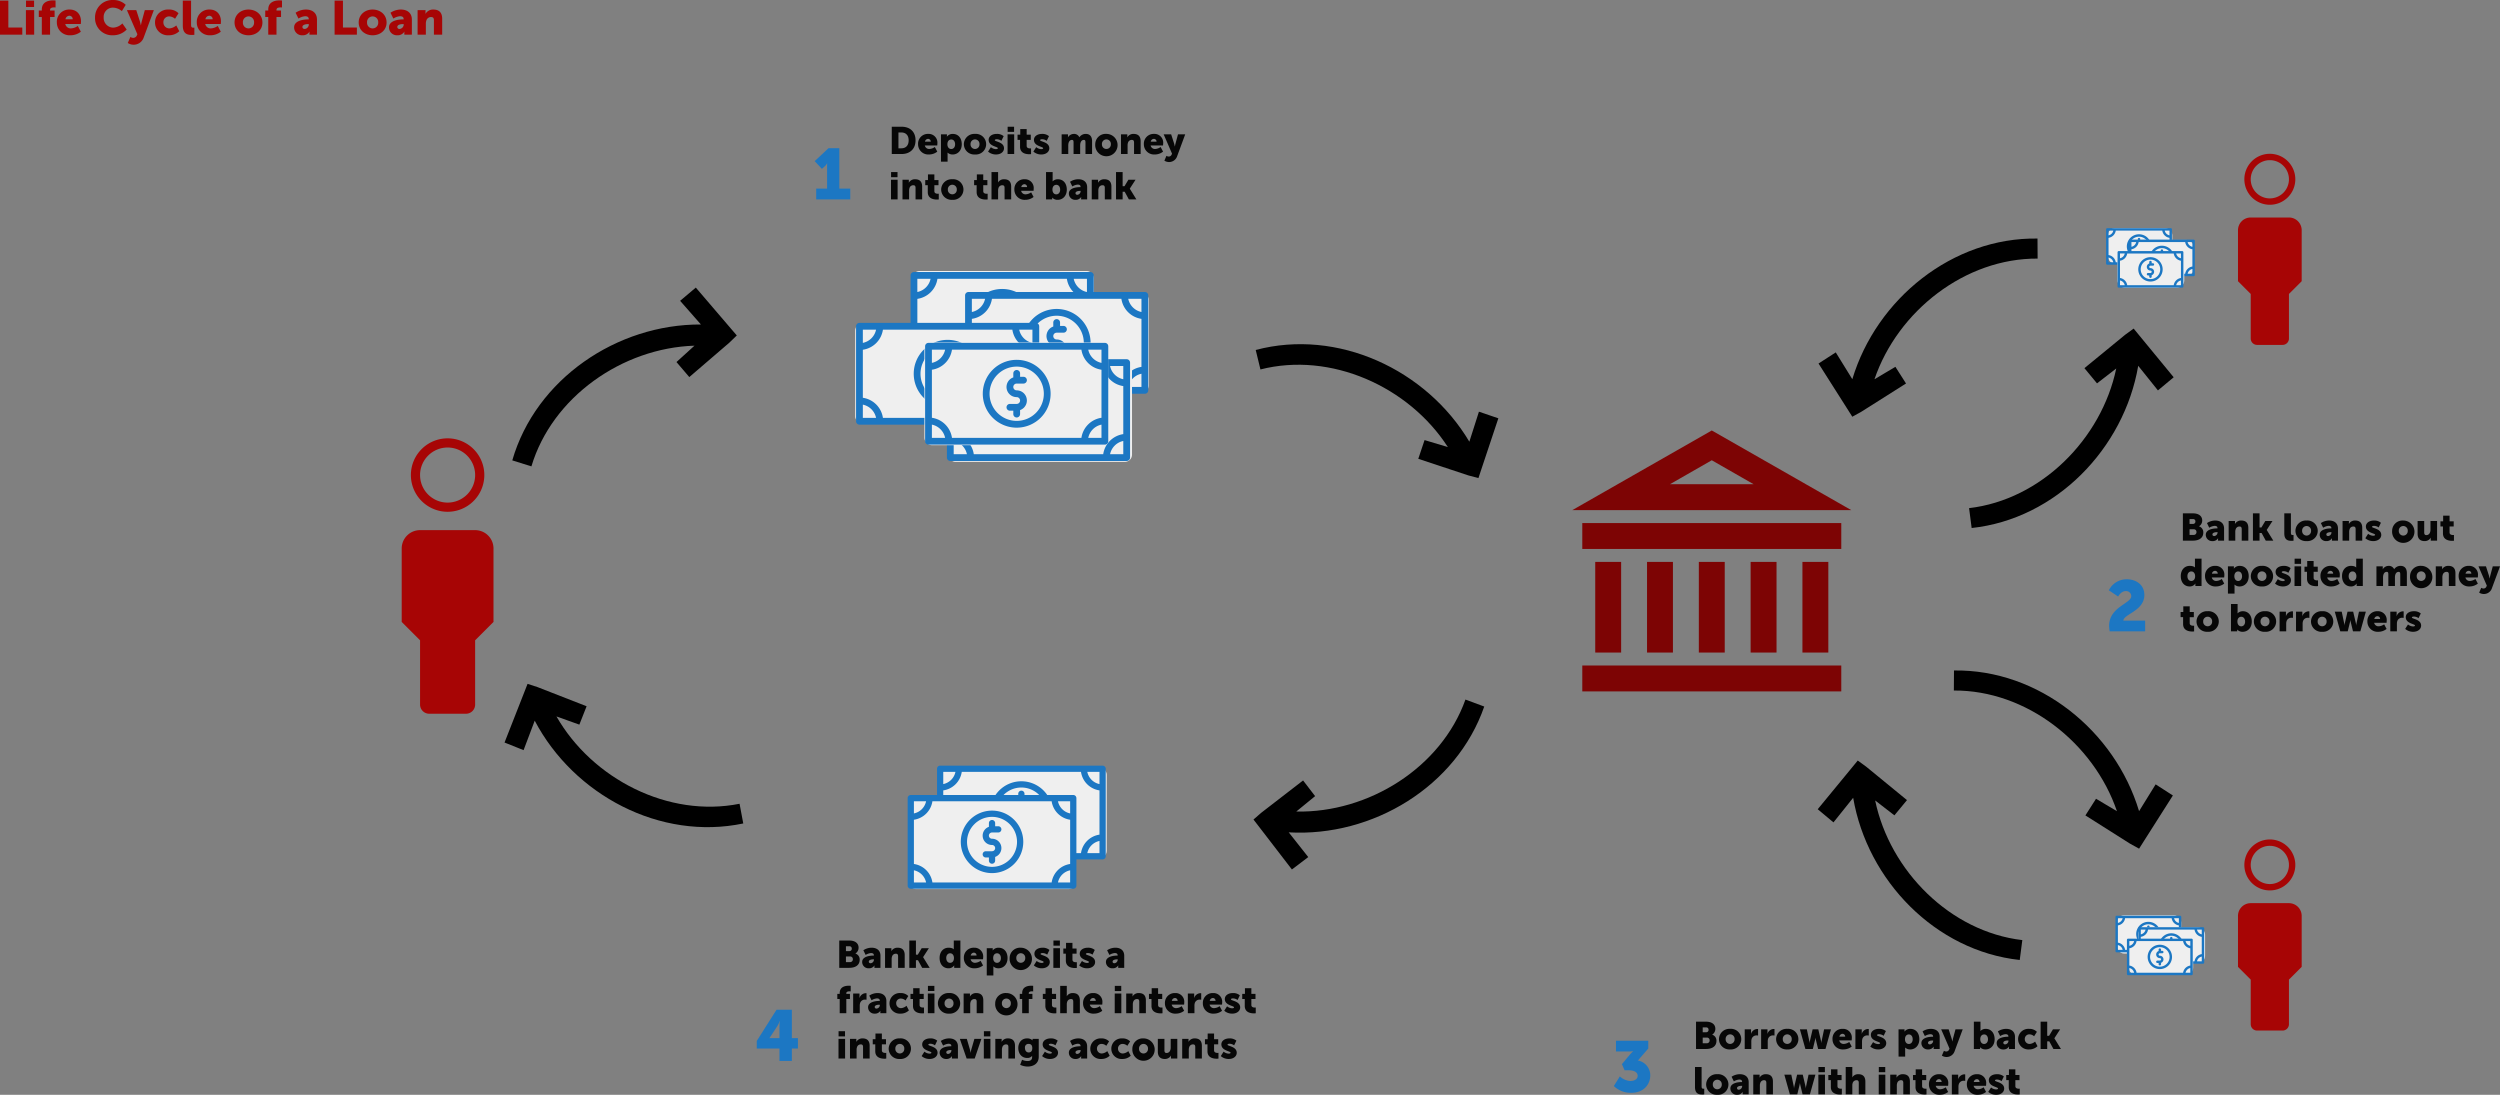 <svg xmlns="http://www.w3.org/2000/svg" width="1047.544" height="458.732" viewBox="0 0 1047.544 458.732">
  <rect x="0" y="0" width="1047.544" height="458.732" fill="#808080" stroke="none"/>
  <g id="Group_803" data-name="Group 803" transform="translate(-2099.68 -3076.46)">
    <path id="Path_3165" data-name="Path 3165" d="M1.68,19h9.34V16H5.18V4.7H1.68ZM12.58,7.4h3.38V4.7H12.58ZM12.54,19H16V8.7H12.54Zm6.66,0h3.46V11.58h1.9V8.88h-1.9V8.56c0-.88,1.06-1,1.74-1a3.777,3.777,0,0,1,.56.04V4.68a8.128,8.128,0,0,0-1.04-.06c-1.66,0-4.72.46-4.72,3.84v.42H17.94v2.7H19.2Zm6.3-5.16a5.341,5.341,0,0,0,5.66,5.4,6.955,6.955,0,0,0,4.4-1.5l-1.28-2.42a5.4,5.4,0,0,1-2.84,1.04,2.3,2.3,0,0,1-2.4-1.84h6.5s.08-.74.08-1.08c0-2.86-1.72-4.98-4.76-4.98A5.127,5.127,0,0,0,25.5,13.84Zm3.62-1.3a1.689,1.689,0,0,1,1.66-1.48,1.4,1.4,0,0,1,1.36,1.48Zm12.38-.72A7.173,7.173,0,0,0,49,19.24a7.847,7.847,0,0,0,5.76-2.4l-1.8-2.56a5.863,5.863,0,0,1-3.8,1.76,4.068,4.068,0,0,1-4.04-4.3,3.864,3.864,0,0,1,4.04-4.08,6,6,0,0,1,3.58,1.46l1.62-2.64A7.451,7.451,0,0,0,49,4.46,7.275,7.275,0,0,0,41.5,11.82ZM55.22,22.48a4.64,4.64,0,0,0,2.4.72,4.437,4.437,0,0,0,4.3-3.1L66.14,8.7H62.36l-1.3,4.8c-.14.56-.34,1.54-.34,1.54h-.04s-.2-1.04-.38-1.6L58.78,8.7H54.86l4.38,10.1-.2.48a1.645,1.645,0,0,1-1.66,1.04,2.3,2.3,0,0,1-1.06-.38Zm11.42-8.64a5.356,5.356,0,0,0,5.74,5.4,6.2,6.2,0,0,0,4.42-1.7l-1.26-2.42a5.028,5.028,0,0,1-2.82,1.24,2.489,2.489,0,0,1-2.58-2.56,2.369,2.369,0,0,1,2.46-2.46,3.753,3.753,0,0,1,2.42,1l1.46-2.32a5.429,5.429,0,0,0-4.1-1.56A5.374,5.374,0,0,0,66.64,13.84ZM78.28,15.2c0,3.46,1.96,3.9,3.8,3.9a9.407,9.407,0,0,0,1.04-.06v-3s-.2.02-.42.02c-.78,0-.96-.34-.96-1.32V4.7H78.28Zm5.86-1.36a5.341,5.341,0,0,0,5.66,5.4,6.955,6.955,0,0,0,4.4-1.5l-1.28-2.42a5.4,5.4,0,0,1-2.84,1.04,2.3,2.3,0,0,1-2.4-1.84h6.5s.08-.74.08-1.08c0-2.86-1.72-4.98-4.76-4.98A5.127,5.127,0,0,0,84.14,13.84Zm3.62-1.3a1.689,1.689,0,0,1,1.66-1.48,1.4,1.4,0,0,1,1.36,1.48Zm12.2,1.34c0,3.22,2.6,5.36,5.84,5.36s5.84-2.14,5.84-5.36c0-3.24-2.6-5.42-5.86-5.42C102.56,8.46,99.96,10.64,99.96,13.88Zm3.5,0a2.348,2.348,0,1,1,4.68,0,2.344,2.344,0,1,1-4.68,0ZM114.08,19h3.46V11.58h1.9V8.88h-1.9V8.56c0-.88,1.06-1,1.74-1a3.777,3.777,0,0,1,.56.04V4.68a8.128,8.128,0,0,0-1.04-.06c-1.66,0-4.72.46-4.72,3.84v.42h-1.26v2.7h1.26Zm10.84-3.08a3.294,3.294,0,0,0,3.5,3.32,3.205,3.205,0,0,0,2.92-1.5h.04a5.449,5.449,0,0,0-.04.64V19h3.16V12.66c0-2.62-1.74-4.2-4.64-4.2a7.79,7.79,0,0,0-4.32,1.34l1.2,2.44a6.147,6.147,0,0,1,2.78-.98c.86,0,1.52.28,1.52,1.14v.18h-.14C129.3,12.58,124.92,12.92,124.92,15.92Zm3.48-.18c0-.86,1.26-1.18,2.36-1.18h.32v.22a1.91,1.91,0,0,1-1.7,1.82C128.7,16.6,128.4,16.22,128.4,15.74ZM141.88,19h9.34V16h-5.84V4.7h-3.5Zm10.1-5.12c0,3.22,2.6,5.36,5.84,5.36s5.84-2.14,5.84-5.36c0-3.24-2.6-5.42-5.86-5.42C154.58,8.46,151.98,10.64,151.98,13.88Zm3.5,0a2.348,2.348,0,1,1,4.68,0,2.344,2.344,0,1,1-4.68,0Zm9.2,2.04a3.294,3.294,0,0,0,3.5,3.32,3.205,3.205,0,0,0,2.92-1.5h.04a5.449,5.449,0,0,0-.04.64V19h3.16V12.66c0-2.62-1.74-4.2-4.64-4.2A7.79,7.79,0,0,0,165.3,9.8l1.2,2.44a6.147,6.147,0,0,1,2.78-.98c.86,0,1.52.28,1.52,1.14v.18h-.14C169.06,12.58,164.68,12.92,164.68,15.92Zm3.48-.18c0-.86,1.26-1.18,2.36-1.18h.32v.22a1.91,1.91,0,0,1-1.7,1.82C168.46,16.6,168.16,16.22,168.16,15.74Zm8.5,3.26h3.46V14.44a4.136,4.136,0,0,1,.2-1.36,2.027,2.027,0,0,1,2.04-1.48c.76,0,1.14.4,1.14,1.36V19h3.46V12.32c0-2.9-1.62-3.86-3.7-3.86a3.634,3.634,0,0,0-3.28,1.78h-.04a5.449,5.449,0,0,0,.04-.64V8.7h-3.32Z" transform="translate(2098 3072)" fill="#a70505"/>
    <path id="Path_3163" data-name="Path 3163" d="M1.344,15H5.408c3.6,0,5.9-2.144,5.9-5.744s-2.3-5.7-5.9-5.7H1.344Zm2.8-2.4V5.96H5.3c1.888,0,3.12,1.12,3.12,3.3,0,2.192-1.184,3.344-3.12,3.344Zm8.224-1.728a4.273,4.273,0,0,0,4.528,4.32,5.564,5.564,0,0,0,3.52-1.2l-1.024-1.936a4.32,4.32,0,0,1-2.272.832,1.84,1.84,0,0,1-1.92-1.472h5.2s.064-.592.064-.864a3.658,3.658,0,0,0-3.808-3.984A4.1,4.1,0,0,0,12.368,10.872Zm2.9-1.04a1.351,1.351,0,0,1,1.328-1.184A1.122,1.122,0,0,1,17.68,9.832Zm6.7,8.368h2.768V15.112c0-.416-.032-.7-.032-.7h.032a3.039,3.039,0,0,0,2.1.784c2.192,0,3.84-1.7,3.84-4.3,0-2.56-1.472-4.32-3.712-4.32a3.011,3.011,0,0,0-2.5,1.136h-.032a4.832,4.832,0,0,0,.032-.528V6.76h-2.5Zm2.688-7.264c0-1.424.784-2.032,1.616-2.032.96,0,1.616.8,1.616,2.032,0,1.264-.752,1.968-1.616,1.968C25.184,12.9,24.656,11.928,24.656,10.936Zm6.9-.032a4.356,4.356,0,0,0,4.672,4.288,4.326,4.326,0,1,0-.016-8.624A4.379,4.379,0,0,0,31.552,10.9Zm2.8,0a1.878,1.878,0,1,1,3.744,0,1.875,1.875,0,1,1-3.744,0ZM41.7,13.976a4.962,4.962,0,0,0,3.3,1.216c2.128,0,3.376-1.2,3.376-2.608,0-2.656-3.856-2.752-3.856-3.376,0-.288.4-.4.816-.4a3.291,3.291,0,0,1,1.952.672l.944-1.968a4.314,4.314,0,0,0-2.9-.944c-1.9,0-3.392.96-3.392,2.512,0,2.688,3.856,2.768,3.856,3.488,0,.272-.4.384-.816.384a3.467,3.467,0,0,1-2.1-.832ZM49.9,5.72h2.7V3.56H49.9ZM49.872,15H52.64V6.76H49.872ZM55.1,11.96c0,2.768,2.544,3.12,3.856,3.12a5.327,5.327,0,0,0,.752-.048v-2.4s-.144.016-.368.016c-.528,0-1.472-.128-1.472-1.056V9.064H59.6V6.9H57.872V4.536H55.184V6.9H54.048v2.16H55.1Zm5.584,2.016a4.962,4.962,0,0,0,3.3,1.216c2.128,0,3.376-1.2,3.376-2.608,0-2.656-3.856-2.752-3.856-3.376,0-.288.4-.4.816-.4a3.291,3.291,0,0,1,1.952.672l.944-1.968a4.314,4.314,0,0,0-2.9-.944c-1.9,0-3.392.96-3.392,2.512,0,2.688,3.856,2.768,3.856,3.488,0,.272-.4.384-.816.384a3.467,3.467,0,0,1-2.1-.832ZM72.528,15H75.3V11.592a5.214,5.214,0,0,1,.08-1.024c.192-.88.64-1.488,1.5-1.488.528,0,.64.432.64,1.04V15h2.768V11.592a4.609,4.609,0,0,1,.064-.96c.176-.912.64-1.552,1.52-1.552.528,0,.64.432.64,1.04V15H85.28V9.656c0-2.272-1.168-3.088-2.672-3.088a3.183,3.183,0,0,0-2.64,1.392h-.032a2.386,2.386,0,0,0-2.3-1.392,2.932,2.932,0,0,0-2.448,1.424h-.032a4.361,4.361,0,0,0,.032-.512V6.76H72.528Zm14.08-4.1a4.685,4.685,0,1,0,4.656-4.336A4.356,4.356,0,0,0,86.608,10.9Zm2.8,0a1.878,1.878,0,1,1,3.744,0,1.875,1.875,0,1,1-3.744,0ZM97.392,15h2.768V11.352a3.309,3.309,0,0,1,.16-1.088,1.622,1.622,0,0,1,1.632-1.184c.608,0,.912.32.912,1.088V15h2.768V9.656c0-2.32-1.3-3.088-2.96-3.088a2.907,2.907,0,0,0-2.624,1.424h-.032a4.361,4.361,0,0,0,.032-.512V6.76H97.392Zm9.584-4.128a4.273,4.273,0,0,0,4.528,4.32,5.564,5.564,0,0,0,3.52-1.2L114,12.056a4.32,4.32,0,0,1-2.272.832,1.84,1.84,0,0,1-1.92-1.472h5.2s.064-.592.064-.864a3.658,3.658,0,0,0-3.808-3.984A4.1,4.1,0,0,0,106.976,10.872Zm2.9-1.04A1.351,1.351,0,0,1,111.2,8.648a1.122,1.122,0,0,1,1.088,1.184Zm5.7,7.952a3.712,3.712,0,0,0,1.92.576,3.549,3.549,0,0,0,3.44-2.48L124.3,6.76H121.28l-1.04,3.84c-.112.448-.272,1.232-.272,1.232h-.032s-.16-.832-.3-1.28L118.416,6.76H115.28l3.5,8.08-.16.384a1.316,1.316,0,0,1-1.328.832,1.838,1.838,0,0,1-.848-.3ZM1.056,24.72h2.7V22.56h-2.7ZM1.024,34H3.792V25.76H1.024ZM5.84,34H8.608V30.352a3.309,3.309,0,0,1,.16-1.088A1.622,1.622,0,0,1,10.4,28.08c.608,0,.912.32.912,1.088V34H14.08V28.656c0-2.32-1.3-3.088-2.96-3.088A2.907,2.907,0,0,0,8.5,26.992H8.464A4.36,4.36,0,0,0,8.5,26.48v-.72H5.84Zm10.592-3.04c0,2.768,2.544,3.12,3.856,3.12a5.327,5.327,0,0,0,.752-.048v-2.4s-.144.016-.368.016c-.528,0-1.472-.128-1.472-1.056V28.064h1.728V25.9H19.2V23.536H16.512V25.9H15.376v2.16h1.056ZM22.048,29.9a4.356,4.356,0,0,0,4.672,4.288,4.326,4.326,0,1,0-.016-8.624A4.379,4.379,0,0,0,22.048,29.9Zm2.8,0a1.878,1.878,0,1,1,3.744,0,1.875,1.875,0,1,1-3.744,0ZM36.912,30.96c0,2.768,2.544,3.12,3.856,3.12a5.327,5.327,0,0,0,.752-.048v-2.4s-.144.016-.368.016c-.528,0-1.472-.128-1.472-1.056V28.064h1.728V25.9H39.68V23.536H36.992V25.9H35.856v2.16h1.056ZM43.136,34H45.9V30.352a3.184,3.184,0,0,1,.144-1.056A1.663,1.663,0,0,1,47.7,28.08c.608,0,.912.32.912,1.088V34h2.768V28.656c0-2.32-1.3-3.088-2.96-3.088A2.83,2.83,0,0,0,45.9,26.88h-.032s.032-.288.032-.7V22.56H43.136Zm9.584-4.128a4.273,4.273,0,0,0,4.528,4.32,5.564,5.564,0,0,0,3.52-1.2l-1.024-1.936a4.32,4.32,0,0,1-2.272.832,1.84,1.84,0,0,1-1.92-1.472h5.2s.064-.592.064-.864a3.658,3.658,0,0,0-3.808-3.984A4.1,4.1,0,0,0,52.72,29.872Zm2.9-1.04a1.351,1.351,0,0,1,1.328-1.184,1.122,1.122,0,0,1,1.088,1.184ZM65.984,34h2.592v-.272c0-.256-.016-.464-.016-.464h.032a2.946,2.946,0,0,0,2.256.928c2.192,0,3.84-1.7,3.84-4.3,0-2.56-1.472-4.32-3.712-4.32a3.061,3.061,0,0,0-2.224.88H68.72s.032-.288.032-.7V22.56H65.984Zm2.688-4.064c0-1.424.784-2.032,1.616-2.032.96,0,1.616.8,1.616,2.032,0,1.264-.752,1.968-1.616,1.968C69.2,31.9,68.672,30.928,68.672,29.936Zm6.88,1.6a2.636,2.636,0,0,0,2.8,2.656,2.564,2.564,0,0,0,2.336-1.2h.032a4.36,4.36,0,0,0-.032.512V34h2.528V28.928c0-2.1-1.392-3.36-3.712-3.36a6.232,6.232,0,0,0-3.456,1.072l.96,1.952a4.918,4.918,0,0,1,2.224-.784c.688,0,1.216.224,1.216.912v.144h-.112C79.056,28.864,75.552,29.136,75.552,31.536Zm2.784-.144c0-.688,1.008-.944,1.888-.944h.256v.176a1.528,1.528,0,0,1-1.36,1.456C78.576,32.08,78.336,31.776,78.336,31.392ZM85.136,34H87.9V30.352a3.309,3.309,0,0,1,.16-1.088A1.622,1.622,0,0,1,89.7,28.08c.608,0,.912.32.912,1.088V34h2.768V28.656c0-2.32-1.3-3.088-2.96-3.088a2.907,2.907,0,0,0-2.624,1.424H87.76a4.361,4.361,0,0,0,.032-.512v-.72H85.136Zm10.176,0H98.08V30.8h.864l1.744,3.2h3.152l-2.752-4.464V29.5L103.5,25.76H100.5l-1.632,2.72H98.08V22.56H95.312Z" transform="translate(2472 3126)" fill="#070707"/>
    <path id="Path_3161" data-name="Path 3161" d="M1.344,15H5.552C7.824,15,9.9,14.088,9.9,11.592A2.565,2.565,0,0,0,8.112,9.016V8.984A2.794,2.794,0,0,0,9.44,6.552c0-1.968-1.6-2.992-3.888-2.992H1.344Zm2.8-7.008V5.96H5.536a.931.931,0,0,1,1.056.976A.968.968,0,0,1,5.584,7.992Zm0,4.608V10.232h1.7A1.1,1.1,0,0,1,7.04,11.4a1.137,1.137,0,0,1-1.216,1.2Zm6.8-.064a2.636,2.636,0,0,0,2.8,2.656,2.564,2.564,0,0,0,2.336-1.2h.032a4.36,4.36,0,0,0-.032.512V15h2.528V9.928c0-2.1-1.392-3.36-3.712-3.36A6.232,6.232,0,0,0,11.44,7.64l.96,1.952a4.918,4.918,0,0,1,2.224-.784c.688,0,1.216.224,1.216.912v.144h-.112C14.448,9.864,10.944,10.136,10.944,12.536Zm2.784-.144c0-.688,1.008-.944,1.888-.944h.256v.176a1.528,1.528,0,0,1-1.36,1.456C13.968,13.08,13.728,12.776,13.728,12.392ZM20.528,15H23.3V11.352a3.309,3.309,0,0,1,.16-1.088A1.622,1.622,0,0,1,25.088,9.08c.608,0,.912.32.912,1.088V15h2.768V9.656c0-2.32-1.3-3.088-2.96-3.088a2.907,2.907,0,0,0-2.624,1.424h-.032a4.36,4.36,0,0,0,.032-.512V6.76H20.528ZM30.7,15h2.768V11.8h.864L36.08,15h3.152L36.48,10.536V10.5L38.9,6.76H35.888L34.256,9.48h-.784V3.56H30.7ZM43.84,11.96c0,2.768,1.568,3.12,3.04,3.12a7.525,7.525,0,0,0,.832-.048v-2.4s-.16.016-.336.016c-.624,0-.768-.272-.768-1.056V3.56H43.84ZM48.512,10.9a4.356,4.356,0,0,0,4.672,4.288,4.326,4.326,0,1,0-.016-8.624A4.379,4.379,0,0,0,48.512,10.9Zm2.8,0a1.878,1.878,0,1,1,3.744,0,1.875,1.875,0,1,1-3.744,0Zm7.36,1.632a2.636,2.636,0,0,0,2.8,2.656,2.564,2.564,0,0,0,2.336-1.2h.032a4.36,4.36,0,0,0-.032.512V15h2.528V9.928c0-2.1-1.392-3.36-3.712-3.36A6.232,6.232,0,0,0,59.168,7.64l.96,1.952a4.918,4.918,0,0,1,2.224-.784c.688,0,1.216.224,1.216.912v.144h-.112C62.176,9.864,58.672,10.136,58.672,12.536Zm2.784-.144c0-.688,1.008-.944,1.888-.944H63.6v.176a1.528,1.528,0,0,1-1.36,1.456C61.7,13.08,61.456,12.776,61.456,12.392ZM68.256,15h2.768V11.352a3.309,3.309,0,0,1,.16-1.088A1.622,1.622,0,0,1,72.816,9.08c.608,0,.912.32.912,1.088V15H76.5V9.656c0-2.32-1.3-3.088-2.96-3.088a2.907,2.907,0,0,0-2.624,1.424H70.88a4.361,4.361,0,0,0,.032-.512V6.76H68.256Zm9.536-1.024a4.962,4.962,0,0,0,3.3,1.216c2.128,0,3.376-1.2,3.376-2.608,0-2.656-3.856-2.752-3.856-3.376,0-.288.4-.4.816-.4a3.291,3.291,0,0,1,1.952.672l.944-1.968a4.314,4.314,0,0,0-2.9-.944c-1.9,0-3.392.96-3.392,2.512,0,2.688,3.856,2.768,3.856,3.488,0,.272-.4.384-.816.384a3.467,3.467,0,0,1-2.1-.832ZM89.024,10.9A4.685,4.685,0,1,0,93.68,6.568,4.356,4.356,0,0,0,89.024,10.9Zm2.8,0a1.878,1.878,0,1,1,3.744,0,1.875,1.875,0,1,1-3.744,0ZM99.7,12.1c0,2.32,1.3,3.088,2.928,3.088a2.856,2.856,0,0,0,2.576-1.424h.032a4.361,4.361,0,0,0-.032.512V15h2.656V6.76h-2.768v3.648c0,1.232-.56,2.272-1.744,2.272-.576,0-.88-.32-.88-1.088V6.76H99.7Zm10.624-.144c0,2.768,2.544,3.12,3.856,3.12a5.327,5.327,0,0,0,.752-.048v-2.4s-.144.016-.368.016c-.528,0-1.472-.128-1.472-1.056V9.064h1.728V6.9h-1.728V4.536H110.4V6.9h-1.136v2.16h1.056ZM.464,29.872c0,2.56,1.472,4.32,3.712,4.32a2.752,2.752,0,0,0,2.384-1.2h.032s-.016.208-.016.464V34H9.168V22.56H6.4v3.3c0,.208.016.368.016.368H6.384s-.5-.656-2.16-.656C2.032,25.568.464,27.264.464,29.872Zm2.784,0c0-1.264.752-1.968,1.616-1.968,1.088,0,1.616.976,1.616,1.968C6.48,31.3,5.7,31.9,4.864,31.9,3.9,31.9,3.248,31.1,3.248,29.872Zm7.376,0a4.273,4.273,0,0,0,4.528,4.32,5.564,5.564,0,0,0,3.52-1.2l-1.024-1.936a4.32,4.32,0,0,1-2.272.832,1.84,1.84,0,0,1-1.92-1.472h5.2s.064-.592.064-.864a3.658,3.658,0,0,0-3.808-3.984A4.1,4.1,0,0,0,10.624,29.872Zm2.9-1.04a1.351,1.351,0,0,1,1.328-1.184,1.122,1.122,0,0,1,1.088,1.184Zm6.7,8.368h2.768V34.112c0-.416-.032-.7-.032-.7h.032a3.039,3.039,0,0,0,2.1.784c2.192,0,3.84-1.7,3.84-4.3,0-2.56-1.472-4.32-3.712-4.32a3.011,3.011,0,0,0-2.5,1.136h-.032a4.832,4.832,0,0,0,.032-.528V25.76h-2.5Zm2.688-7.264c0-1.424.784-2.032,1.616-2.032.96,0,1.616.8,1.616,2.032,0,1.264-.752,1.968-1.616,1.968C23.44,31.9,22.912,30.928,22.912,29.936Zm6.9-.032a4.356,4.356,0,0,0,4.672,4.288,4.326,4.326,0,1,0-.016-8.624A4.379,4.379,0,0,0,29.808,29.9Zm2.8,0a1.878,1.878,0,1,1,3.744,0,1.875,1.875,0,1,1-3.744,0Zm7.344,3.072a4.962,4.962,0,0,0,3.3,1.216c2.128,0,3.376-1.2,3.376-2.608,0-2.656-3.856-2.752-3.856-3.376,0-.288.4-.4.816-.4a3.291,3.291,0,0,1,1.952.672l.944-1.968a4.314,4.314,0,0,0-2.9-.944c-1.9,0-3.392.96-3.392,2.512,0,2.688,3.856,2.768,3.856,3.488,0,.272-.4.384-.816.384a3.467,3.467,0,0,1-2.1-.832ZM48.16,24.72h2.7V22.56h-2.7ZM48.128,34H50.9V25.76H48.128Zm5.232-3.04c0,2.768,2.544,3.12,3.856,3.12a5.327,5.327,0,0,0,.752-.048v-2.4s-.144.016-.368.016c-.528,0-1.472-.128-1.472-1.056V28.064h1.728V25.9H56.128V23.536H53.44V25.9H52.3v2.16H53.36Zm5.632-1.088a4.273,4.273,0,0,0,4.528,4.32,5.564,5.564,0,0,0,3.52-1.2l-1.024-1.936a4.32,4.32,0,0,1-2.272.832,1.84,1.84,0,0,1-1.92-1.472h5.2s.064-.592.064-.864a3.658,3.658,0,0,0-3.808-3.984A4.1,4.1,0,0,0,58.992,29.872Zm2.9-1.04a1.351,1.351,0,0,1,1.328-1.184A1.122,1.122,0,0,1,64.3,28.832Zm6.144,1.04c0,2.56,1.472,4.32,3.712,4.32a2.752,2.752,0,0,0,2.384-1.2h.032s-.016.208-.016.464V34h2.592V22.56H73.968v3.3c0,.208.016.368.016.368h-.032s-.5-.656-2.16-.656C69.6,25.568,68.032,27.264,68.032,29.872Zm2.784,0c0-1.264.752-1.968,1.616-1.968,1.088,0,1.616.976,1.616,1.968,0,1.424-.784,2.032-1.616,2.032C71.472,31.9,70.816,31.1,70.816,29.872ZM82.448,34h2.768V30.592a5.214,5.214,0,0,1,.08-1.024c.192-.88.64-1.488,1.5-1.488.528,0,.64.432.64,1.04V34h2.768V30.592a4.61,4.61,0,0,1,.064-.96c.176-.912.64-1.552,1.52-1.552.528,0,.64.432.64,1.04V34H95.2V28.656c0-2.272-1.168-3.088-2.672-3.088a3.183,3.183,0,0,0-2.64,1.392h-.032a2.386,2.386,0,0,0-2.3-1.392A2.932,2.932,0,0,0,85.1,26.992h-.032a4.361,4.361,0,0,0,.032-.512v-.72H82.448Zm14.08-4.1a4.685,4.685,0,1,0,4.656-4.336A4.356,4.356,0,0,0,96.528,29.9Zm2.8,0a1.878,1.878,0,1,1,3.744,0,1.875,1.875,0,1,1-3.744,0Zm7.984,4.1h2.768V30.352a3.309,3.309,0,0,1,.16-1.088,1.622,1.622,0,0,1,1.632-1.184c.608,0,.912.32.912,1.088V34h2.768V28.656c0-2.32-1.3-3.088-2.96-3.088a2.907,2.907,0,0,0-2.624,1.424h-.032a4.361,4.361,0,0,0,.032-.512v-.72h-2.656Zm9.584-4.128a4.273,4.273,0,0,0,4.528,4.32,5.564,5.564,0,0,0,3.52-1.2l-1.024-1.936a4.32,4.32,0,0,1-2.272.832,1.84,1.84,0,0,1-1.92-1.472h5.2s.064-.592.064-.864a3.658,3.658,0,0,0-3.808-3.984A4.1,4.1,0,0,0,116.9,29.872Zm2.9-1.04a1.351,1.351,0,0,1,1.328-1.184,1.122,1.122,0,0,1,1.088,1.184Zm5.7,7.952a3.712,3.712,0,0,0,1.92.576,3.549,3.549,0,0,0,3.44-2.48l3.376-9.12H131.2l-1.04,3.84c-.112.448-.272,1.232-.272,1.232h-.032s-.16-.832-.3-1.28l-1.216-3.792H125.2l3.5,8.08-.16.384a1.316,1.316,0,0,1-1.328.832,1.838,1.838,0,0,1-.848-.3ZM1.44,49.96c0,2.768,2.544,3.12,3.856,3.12a5.327,5.327,0,0,0,.752-.048v-2.4s-.144.016-.368.016c-.528,0-1.472-.128-1.472-1.056V47.064H5.936V44.9H4.208V42.536H1.52V44.9H.384v2.16H1.44ZM7.056,48.9a4.356,4.356,0,0,0,4.672,4.288,4.326,4.326,0,1,0-.016-8.624A4.379,4.379,0,0,0,7.056,48.9Zm2.8,0a1.878,1.878,0,1,1,3.744,0,1.875,1.875,0,1,1-3.744,0ZM21.5,53H24.1v-.272c0-.256-.016-.464-.016-.464h.032a2.946,2.946,0,0,0,2.256.928c2.192,0,3.84-1.7,3.84-4.3,0-2.56-1.472-4.32-3.712-4.32a3.061,3.061,0,0,0-2.224.88H24.24s.032-.288.032-.7V41.56H21.5Zm2.688-4.064c0-1.424.784-2.032,1.616-2.032.96,0,1.616.8,1.616,2.032,0,1.264-.752,1.968-1.616,1.968C24.72,50.9,24.192,49.928,24.192,48.936Zm6.9-.032a4.356,4.356,0,0,0,4.672,4.288,4.326,4.326,0,1,0-.016-8.624A4.379,4.379,0,0,0,31.088,48.9Zm2.8,0a1.878,1.878,0,1,1,3.744,0,1.875,1.875,0,1,1-3.744,0ZM41.872,53H44.64V49.88a3.736,3.736,0,0,1,.144-1.12,2.08,2.08,0,0,1,2.128-1.44,2.945,2.945,0,0,1,.56.048v-2.72a1.871,1.871,0,0,0-.32-.032,2.86,2.86,0,0,0-2.624,2.048H44.5a4.36,4.36,0,0,0,.032-.512V44.76H41.872Zm6.88,0H51.52V49.88a3.736,3.736,0,0,1,.144-1.12,2.08,2.08,0,0,1,2.128-1.44,2.945,2.945,0,0,1,.56.048v-2.72a1.871,1.871,0,0,0-.32-.032,2.86,2.86,0,0,0-2.624,2.048h-.032a4.36,4.36,0,0,0,.032-.512V44.76H48.752Zm6.272-4.1A4.356,4.356,0,0,0,59.7,53.192a4.326,4.326,0,1,0-.016-8.624A4.379,4.379,0,0,0,55.024,48.9Zm2.8,0a1.878,1.878,0,1,1,3.744,0,1.875,1.875,0,1,1-3.744,0ZM67.3,53h3.12l.928-3.808a7.557,7.557,0,0,0,.16-.88h.032a7.557,7.557,0,0,0,.16.88L72.624,53h3.088l2.3-8.24h-2.88l-1.024,4.864a5.7,5.7,0,0,0-.112.864h-.032a4.768,4.768,0,0,0-.128-.864L72.7,44.76H70.336L69.2,49.624a5.875,5.875,0,0,0-.144.864h-.032a4.647,4.647,0,0,0-.1-.864L67.9,44.76H64.992Zm11.36-4.128a4.273,4.273,0,0,0,4.528,4.32,5.564,5.564,0,0,0,3.52-1.2L85.68,50.056a4.32,4.32,0,0,1-2.272.832,1.84,1.84,0,0,1-1.92-1.472h5.2s.064-.592.064-.864a3.658,3.658,0,0,0-3.808-3.984A4.1,4.1,0,0,0,78.656,48.872Zm2.9-1.04a1.351,1.351,0,0,1,1.328-1.184,1.122,1.122,0,0,1,1.088,1.184ZM88.256,53h2.768V49.88a3.736,3.736,0,0,1,.144-1.12A2.08,2.08,0,0,1,93.3,47.32a2.945,2.945,0,0,1,.56.048v-2.72a1.871,1.871,0,0,0-.32-.032,2.86,2.86,0,0,0-2.624,2.048H90.88a4.361,4.361,0,0,0,.032-.512V44.76H88.256Zm6.24-1.024a4.962,4.962,0,0,0,3.3,1.216c2.128,0,3.376-1.2,3.376-2.608,0-2.656-3.856-2.752-3.856-3.376,0-.288.4-.4.816-.4a3.291,3.291,0,0,1,1.952.672l.944-1.968a4.314,4.314,0,0,0-2.9-.944c-1.9,0-3.392.96-3.392,2.512,0,2.688,3.856,2.768,3.856,3.488,0,.272-.4.384-.816.384a3.467,3.467,0,0,1-2.1-.832Z" transform="translate(3013 3288)" fill="#070707"/>
    <path id="Path_3160" data-name="Path 3160" d="M1.344,15H5.552C7.824,15,9.9,14.088,9.9,11.592A2.565,2.565,0,0,0,8.112,9.016V8.984A2.794,2.794,0,0,0,9.44,6.552c0-1.968-1.6-2.992-3.888-2.992H1.344Zm2.8-7.008V5.96H5.536a.931.931,0,0,1,1.056.976A.968.968,0,0,1,5.584,7.992Zm0,4.608V10.232h1.7A1.1,1.1,0,0,1,7.04,11.4a1.137,1.137,0,0,1-1.216,1.2Zm6.816-1.7a4.356,4.356,0,0,0,4.672,4.288,4.326,4.326,0,1,0-.016-8.624A4.379,4.379,0,0,0,10.96,10.9Zm2.8,0a1.878,1.878,0,1,1,3.744,0,1.875,1.875,0,1,1-3.744,0ZM21.744,15h2.768V11.88a3.736,3.736,0,0,1,.144-1.12,2.08,2.08,0,0,1,2.128-1.44,2.945,2.945,0,0,1,.56.048V6.648a1.871,1.871,0,0,0-.32-.032A2.86,2.86,0,0,0,24.4,8.664h-.032a4.36,4.36,0,0,0,.032-.512V6.76H21.744Zm6.88,0h2.768V11.88a3.736,3.736,0,0,1,.144-1.12,2.08,2.08,0,0,1,2.128-1.44,2.945,2.945,0,0,1,.56.048V6.648a1.871,1.871,0,0,0-.32-.032A2.86,2.86,0,0,0,31.28,8.664h-.032a4.36,4.36,0,0,0,.032-.512V6.76H28.624ZM34.9,10.9a4.356,4.356,0,0,0,4.672,4.288,4.326,4.326,0,1,0-.016-8.624A4.379,4.379,0,0,0,34.9,10.9Zm2.8,0a1.878,1.878,0,1,1,3.744,0,1.875,1.875,0,1,1-3.744,0ZM47.168,15h3.12l.928-3.808a7.556,7.556,0,0,0,.16-.88h.032a7.556,7.556,0,0,0,.16.88L52.5,15h3.088l2.3-8.24h-2.88l-1.024,4.864a5.7,5.7,0,0,0-.112.864H53.84a4.768,4.768,0,0,0-.128-.864L52.576,6.76H50.208l-1.136,4.864a5.876,5.876,0,0,0-.144.864H48.9a4.647,4.647,0,0,0-.1-.864L47.776,6.76H44.864Zm11.36-4.128a4.273,4.273,0,0,0,4.528,4.32,5.564,5.564,0,0,0,3.52-1.2l-1.024-1.936a4.32,4.32,0,0,1-2.272.832,1.84,1.84,0,0,1-1.92-1.472h5.2s.064-.592.064-.864a3.658,3.658,0,0,0-3.808-3.984A4.1,4.1,0,0,0,58.528,10.872Zm2.9-1.04a1.351,1.351,0,0,1,1.328-1.184A1.122,1.122,0,0,1,63.84,9.832ZM68.128,15H70.9V11.88a3.736,3.736,0,0,1,.144-1.12,2.08,2.08,0,0,1,2.128-1.44,2.945,2.945,0,0,1,.56.048V6.648a1.871,1.871,0,0,0-.32-.032,2.86,2.86,0,0,0-2.624,2.048h-.032a4.36,4.36,0,0,0,.032-.512V6.76H68.128Zm6.24-1.024a4.962,4.962,0,0,0,3.3,1.216c2.128,0,3.376-1.2,3.376-2.608,0-2.656-3.856-2.752-3.856-3.376,0-.288.4-.4.816-.4a3.291,3.291,0,0,1,1.952.672L80.9,7.512A4.314,4.314,0,0,0,78,6.568c-1.9,0-3.392.96-3.392,2.512,0,2.688,3.856,2.768,3.856,3.488,0,.272-.4.384-.816.384a3.467,3.467,0,0,1-2.1-.832ZM86.208,18.2h2.768V15.112c0-.416-.032-.7-.032-.7h.032a3.039,3.039,0,0,0,2.1.784c2.192,0,3.84-1.7,3.84-4.3,0-2.56-1.472-4.32-3.712-4.32A3.011,3.011,0,0,0,88.7,7.7h-.032a4.833,4.833,0,0,0,.032-.528V6.76h-2.5ZM88.9,10.936c0-1.424.784-2.032,1.616-2.032.96,0,1.616.8,1.616,2.032,0,1.264-.752,1.968-1.616,1.968C89.424,12.9,88.9,11.928,88.9,10.936Zm6.88,1.6a2.636,2.636,0,0,0,2.8,2.656,2.564,2.564,0,0,0,2.336-1.2h.032a4.361,4.361,0,0,0-.032.512V15h2.528V9.928c0-2.1-1.392-3.36-3.712-3.36A6.232,6.232,0,0,0,96.272,7.64l.96,1.952a4.918,4.918,0,0,1,2.224-.784c.688,0,1.216.224,1.216.912v.144h-.112C99.28,9.864,95.776,10.136,95.776,12.536Zm2.784-.144c0-.688,1.008-.944,1.888-.944h.256v.176a1.528,1.528,0,0,1-1.36,1.456C98.8,13.08,98.56,12.776,98.56,12.392Zm5.792,5.392a3.712,3.712,0,0,0,1.92.576,3.549,3.549,0,0,0,3.44-2.48l3.376-9.12h-3.024l-1.04,3.84c-.112.448-.272,1.232-.272,1.232h-.032s-.16-.832-.3-1.28L107.2,6.76h-3.136l3.5,8.08-.16.384a1.316,1.316,0,0,1-1.328.832,1.838,1.838,0,0,1-.848-.3ZM117.76,15h2.592v-.272c0-.256-.016-.464-.016-.464h.032a2.946,2.946,0,0,0,2.256.928c2.192,0,3.84-1.7,3.84-4.3,0-2.56-1.472-4.32-3.712-4.32a3.061,3.061,0,0,0-2.224.88H120.5s.032-.288.032-.7V3.56H117.76Zm2.688-4.064c0-1.424.784-2.032,1.616-2.032.96,0,1.616.8,1.616,2.032,0,1.264-.752,1.968-1.616,1.968C120.976,12.9,120.448,11.928,120.448,10.936Zm6.88,1.6a2.636,2.636,0,0,0,2.8,2.656,2.564,2.564,0,0,0,2.336-1.2h.032a4.361,4.361,0,0,0-.032.512V15h2.528V9.928c0-2.1-1.392-3.36-3.712-3.36a6.232,6.232,0,0,0-3.456,1.072l.96,1.952a4.918,4.918,0,0,1,2.224-.784c.688,0,1.216.224,1.216.912v.144h-.112C130.832,9.864,127.328,10.136,127.328,12.536Zm2.784-.144c0-.688,1.008-.944,1.888-.944h.256v.176a1.528,1.528,0,0,1-1.36,1.456C130.352,13.08,130.112,12.776,130.112,12.392Zm6.192-1.52a4.285,4.285,0,0,0,4.592,4.32,4.957,4.957,0,0,0,3.536-1.36L143.424,11.9a4.023,4.023,0,0,1-2.256.992A1.991,1.991,0,0,1,139.1,10.84a1.9,1.9,0,0,1,1.968-1.968,3,3,0,0,1,1.936.8l1.168-1.856a4.343,4.343,0,0,0-3.28-1.248A4.3,4.3,0,0,0,136.3,10.872ZM145.728,15H148.5V11.8h.864L151.1,15h3.152L151.5,10.536V10.5L153.92,6.76h-3.008L149.28,9.48H148.5V3.56h-2.768ZM.912,30.96c0,2.768,1.568,3.12,3.04,3.12a7.525,7.525,0,0,0,.832-.048v-2.4s-.16.016-.336.016c-.624,0-.768-.272-.768-1.056V22.56H.912ZM5.584,29.9a4.356,4.356,0,0,0,4.672,4.288,4.326,4.326,0,1,0-.016-8.624A4.379,4.379,0,0,0,5.584,29.9Zm2.8,0a1.878,1.878,0,1,1,3.744,0,1.875,1.875,0,1,1-3.744,0Zm7.36,1.632a2.636,2.636,0,0,0,2.8,2.656,2.564,2.564,0,0,0,2.336-1.2h.032a4.36,4.36,0,0,0-.032.512V34h2.528V28.928c0-2.1-1.392-3.36-3.712-3.36A6.232,6.232,0,0,0,16.24,26.64l.96,1.952a4.918,4.918,0,0,1,2.224-.784c.688,0,1.216.224,1.216.912v.144h-.112C19.248,28.864,15.744,29.136,15.744,31.536Zm2.784-.144c0-.688,1.008-.944,1.888-.944h.256v.176a1.528,1.528,0,0,1-1.36,1.456C18.768,32.08,18.528,31.776,18.528,31.392ZM25.328,34H28.1V30.352a3.309,3.309,0,0,1,.16-1.088,1.622,1.622,0,0,1,1.632-1.184c.608,0,.912.32.912,1.088V34h2.768V28.656c0-2.32-1.3-3.088-2.96-3.088a2.907,2.907,0,0,0-2.624,1.424h-.032a4.36,4.36,0,0,0,.032-.512v-.72H25.328Zm15.328,0h3.12l.928-3.808a7.556,7.556,0,0,0,.16-.88H44.9a7.556,7.556,0,0,0,.16.88L45.984,34h3.088l2.3-8.24H48.5l-1.024,4.864a5.7,5.7,0,0,0-.112.864h-.032a4.768,4.768,0,0,0-.128-.864L46.064,25.76H43.7L42.56,30.624a5.876,5.876,0,0,0-.144.864h-.032a4.647,4.647,0,0,0-.1-.864L41.264,25.76H38.352ZM52.64,24.72h2.7V22.56h-2.7ZM52.608,34h2.768V25.76H52.608Zm5.232-3.04c0,2.768,2.544,3.12,3.856,3.12a5.327,5.327,0,0,0,.752-.048v-2.4s-.144.016-.368.016c-.528,0-1.472-.128-1.472-1.056V28.064h1.728V25.9H60.608V23.536H57.92V25.9H56.784v2.16H57.84ZM64.064,34h2.768V30.352a3.184,3.184,0,0,1,.144-1.056,1.663,1.663,0,0,1,1.648-1.216c.608,0,.912.32.912,1.088V34H72.3V28.656c0-2.32-1.3-3.088-2.96-3.088a2.83,2.83,0,0,0-2.512,1.312H66.8s.032-.288.032-.7V22.56H64.064Zm13.872-9.28h2.7V22.56h-2.7ZM77.9,34h2.768V25.76H77.9Zm4.816,0h2.768V30.352a3.309,3.309,0,0,1,.16-1.088A1.622,1.622,0,0,1,87.28,28.08c.608,0,.912.32.912,1.088V34H90.96V28.656c0-2.32-1.3-3.088-2.96-3.088a2.907,2.907,0,0,0-2.624,1.424h-.032a4.361,4.361,0,0,0,.032-.512v-.72H82.72Zm10.592-3.04c0,2.768,2.544,3.12,3.856,3.12a5.327,5.327,0,0,0,.752-.048v-2.4s-.144.016-.368.016c-.528,0-1.472-.128-1.472-1.056V28.064h1.728V25.9H96.08V23.536H93.392V25.9H92.256v2.16h1.056Zm5.632-1.088a4.273,4.273,0,0,0,4.528,4.32,5.564,5.564,0,0,0,3.52-1.2l-1.024-1.936a4.32,4.32,0,0,1-2.272.832,1.84,1.84,0,0,1-1.92-1.472h5.2s.064-.592.064-.864a3.658,3.658,0,0,0-3.808-3.984A4.1,4.1,0,0,0,98.944,29.872Zm2.9-1.04a1.351,1.351,0,0,1,1.328-1.184,1.122,1.122,0,0,1,1.088,1.184Zm6.7,5.168h2.768V30.88a3.736,3.736,0,0,1,.144-1.12,2.08,2.08,0,0,1,2.128-1.44,2.945,2.945,0,0,1,.56.048v-2.72a1.871,1.871,0,0,0-.32-.032,2.86,2.86,0,0,0-2.624,2.048h-.032a4.36,4.36,0,0,0,.032-.512V25.76h-2.656Zm6.288-4.128a4.273,4.273,0,0,0,4.528,4.32,5.564,5.564,0,0,0,3.52-1.2l-1.024-1.936a4.32,4.32,0,0,1-2.272.832,1.84,1.84,0,0,1-1.92-1.472h5.2s.064-.592.064-.864a3.658,3.658,0,0,0-3.808-3.984A4.1,4.1,0,0,0,114.832,29.872Zm2.9-1.04a1.351,1.351,0,0,1,1.328-1.184,1.122,1.122,0,0,1,1.088,1.184Zm6.064,4.144a4.962,4.962,0,0,0,3.3,1.216c2.128,0,3.376-1.2,3.376-2.608,0-2.656-3.856-2.752-3.856-3.376,0-.288.4-.4.816-.4a3.291,3.291,0,0,1,1.952.672l.944-1.968a4.314,4.314,0,0,0-2.9-.944c-1.9,0-3.392.96-3.392,2.512,0,2.688,3.856,2.768,3.856,3.488,0,.272-.4.384-.816.384a3.467,3.467,0,0,1-2.1-.832Zm8.592-2.016c0,2.768,2.544,3.12,3.856,3.12a5.327,5.327,0,0,0,.752-.048v-2.4s-.144.016-.368.016c-.528,0-1.472-.128-1.472-1.056V28.064h1.728V25.9h-1.728V23.536h-2.688V25.9h-1.136v2.16h1.056Z" transform="translate(2809 3501)" fill="#070707"/>
    <path id="Path_3157" data-name="Path 3157" d="M1.344,15H5.552C7.824,15,9.9,14.088,9.9,11.592A2.565,2.565,0,0,0,8.112,9.016V8.984A2.794,2.794,0,0,0,9.44,6.552c0-1.968-1.6-2.992-3.888-2.992H1.344Zm2.8-7.008V5.96H5.536a.931.931,0,0,1,1.056.976A.968.968,0,0,1,5.584,7.992Zm0,4.608V10.232h1.7A1.1,1.1,0,0,1,7.04,11.4a1.137,1.137,0,0,1-1.216,1.2Zm6.8-.064a2.636,2.636,0,0,0,2.8,2.656,2.564,2.564,0,0,0,2.336-1.2h.032a4.36,4.36,0,0,0-.032.512V15h2.528V9.928c0-2.1-1.392-3.36-3.712-3.36A6.232,6.232,0,0,0,11.44,7.64l.96,1.952a4.918,4.918,0,0,1,2.224-.784c.688,0,1.216.224,1.216.912v.144h-.112C14.448,9.864,10.944,10.136,10.944,12.536Zm2.784-.144c0-.688,1.008-.944,1.888-.944h.256v.176a1.528,1.528,0,0,1-1.36,1.456C13.968,13.08,13.728,12.776,13.728,12.392ZM20.528,15H23.3V11.352a3.309,3.309,0,0,1,.16-1.088A1.622,1.622,0,0,1,25.088,9.08c.608,0,.912.32.912,1.088V15h2.768V9.656c0-2.32-1.3-3.088-2.96-3.088a2.907,2.907,0,0,0-2.624,1.424h-.032a4.36,4.36,0,0,0,.032-.512V6.76H20.528ZM30.7,15h2.768V11.8h.864L36.08,15h3.152L36.48,10.536V10.5L38.9,6.76H35.888L34.256,9.48h-.784V3.56H30.7Zm12.688-4.128c0,2.56,1.472,4.32,3.712,4.32a2.752,2.752,0,0,0,2.384-1.2h.032s-.016.208-.016.464V15H52.1V3.56H49.328v3.3c0,.208.016.368.016.368h-.032s-.5-.656-2.16-.656C44.96,6.568,43.392,8.264,43.392,10.872Zm2.784,0c0-1.264.752-1.968,1.616-1.968,1.088,0,1.616.976,1.616,1.968,0,1.424-.784,2.032-1.616,2.032C46.832,12.9,46.176,12.1,46.176,10.872Zm7.376,0a4.273,4.273,0,0,0,4.528,4.32,5.564,5.564,0,0,0,3.52-1.2l-1.024-1.936a4.32,4.32,0,0,1-2.272.832,1.84,1.84,0,0,1-1.92-1.472h5.2s.064-.592.064-.864A3.658,3.658,0,0,0,57.84,6.568,4.1,4.1,0,0,0,53.552,10.872Zm2.9-1.04a1.351,1.351,0,0,1,1.328-1.184,1.122,1.122,0,0,1,1.088,1.184Zm6.7,8.368H65.92V15.112c0-.416-.032-.7-.032-.7h.032a3.039,3.039,0,0,0,2.1.784c2.192,0,3.84-1.7,3.84-4.3,0-2.56-1.472-4.32-3.712-4.32a3.011,3.011,0,0,0-2.5,1.136h-.032a4.833,4.833,0,0,0,.032-.528V6.76h-2.5Zm2.688-7.264c0-1.424.784-2.032,1.616-2.032.96,0,1.616.8,1.616,2.032,0,1.264-.752,1.968-1.616,1.968C66.368,12.9,65.84,11.928,65.84,10.936Zm6.9-.032a4.685,4.685,0,1,0,4.656-4.336A4.356,4.356,0,0,0,72.736,10.9Zm2.8,0a1.878,1.878,0,1,1,3.744,0,1.875,1.875,0,1,1-3.744,0Zm7.344,3.072a4.962,4.962,0,0,0,3.3,1.216c2.128,0,3.376-1.2,3.376-2.608,0-2.656-3.856-2.752-3.856-3.376,0-.288.4-.4.816-.4a3.291,3.291,0,0,1,1.952.672l.944-1.968a4.314,4.314,0,0,0-2.9-.944c-1.9,0-3.392.96-3.392,2.512,0,2.688,3.856,2.768,3.856,3.488,0,.272-.4.384-.816.384a3.467,3.467,0,0,1-2.1-.832ZM91.088,5.72h2.7V3.56h-2.7ZM91.056,15h2.768V6.76H91.056Zm5.232-3.04c0,2.768,2.544,3.12,3.856,3.12a5.327,5.327,0,0,0,.752-.048v-2.4s-.144.016-.368.016c-.528,0-1.472-.128-1.472-1.056V9.064h1.728V6.9H99.056V4.536H96.368V6.9H95.232v2.16h1.056Zm5.584,2.016a4.962,4.962,0,0,0,3.3,1.216c2.128,0,3.376-1.2,3.376-2.608,0-2.656-3.856-2.752-3.856-3.376,0-.288.4-.4.816-.4a3.291,3.291,0,0,1,1.952.672l.944-1.968a4.314,4.314,0,0,0-2.9-.944c-1.9,0-3.392.96-3.392,2.512,0,2.688,3.856,2.768,3.856,3.488,0,.272-.4.384-.816.384a3.467,3.467,0,0,1-2.1-.832Zm11.216-1.44a2.636,2.636,0,0,0,2.8,2.656,2.564,2.564,0,0,0,2.336-1.2h.032a4.361,4.361,0,0,0-.032.512V15h2.528V9.928c0-2.1-1.392-3.36-3.712-3.36a6.232,6.232,0,0,0-3.456,1.072l.96,1.952a4.918,4.918,0,0,1,2.224-.784c.688,0,1.216.224,1.216.912v.144h-.112C116.592,9.864,113.088,10.136,113.088,12.536Zm2.784-.144c0-.688,1.008-.944,1.888-.944h.256v.176a1.528,1.528,0,0,1-1.36,1.456C116.112,13.08,115.872,12.776,115.872,12.392ZM1.536,34H4.3V28.064h1.52V25.9H4.3v-.256c0-.7.848-.8,1.392-.8a3.021,3.021,0,0,1,.448.032V22.544a6.5,6.5,0,0,0-.832-.048c-1.328,0-3.776.368-3.776,3.072V25.9H.528v2.16H1.536Zm5.632,0H9.936V30.88a3.736,3.736,0,0,1,.144-1.12,2.08,2.08,0,0,1,2.128-1.44,2.945,2.945,0,0,1,.56.048v-2.72a1.871,1.871,0,0,0-.32-.032,2.86,2.86,0,0,0-2.624,2.048H9.792a4.36,4.36,0,0,0,.032-.512V25.76H7.168Zm6.256-2.464a2.636,2.636,0,0,0,2.8,2.656,2.564,2.564,0,0,0,2.336-1.2h.032a4.36,4.36,0,0,0-.032.512V34h2.528V28.928c0-2.1-1.392-3.36-3.712-3.36A6.232,6.232,0,0,0,13.92,26.64l.96,1.952a4.918,4.918,0,0,1,2.224-.784c.688,0,1.216.224,1.216.912v.144h-.112C16.928,28.864,13.424,29.136,13.424,31.536Zm2.784-.144c0-.688,1.008-.944,1.888-.944h.256v.176a1.528,1.528,0,0,1-1.36,1.456C16.448,32.08,16.208,31.776,16.208,31.392Zm6.192-1.52a4.285,4.285,0,0,0,4.592,4.32,4.957,4.957,0,0,0,3.536-1.36L29.52,30.9a4.023,4.023,0,0,1-2.256.992A1.991,1.991,0,0,1,25.2,29.84a1.9,1.9,0,0,1,1.968-1.968,3,3,0,0,1,1.936.8l1.168-1.856a4.343,4.343,0,0,0-3.28-1.248A4.3,4.3,0,0,0,22.4,29.872Zm9.84,1.088c0,2.768,2.544,3.12,3.856,3.12a5.327,5.327,0,0,0,.752-.048v-2.4s-.144.016-.368.016c-.528,0-1.472-.128-1.472-1.056V28.064h1.728V25.9H35.008V23.536H32.32V25.9H31.184v2.16H32.24ZM38.5,24.72h2.7V22.56H38.5ZM38.464,34h2.768V25.76H38.464Zm4.208-4.1a4.356,4.356,0,0,0,4.672,4.288,4.326,4.326,0,1,0-.016-8.624A4.379,4.379,0,0,0,42.672,29.9Zm2.8,0a1.878,1.878,0,1,1,3.744,0,1.875,1.875,0,1,1-3.744,0ZM53.456,34h2.768V30.352a3.309,3.309,0,0,1,.16-1.088,1.622,1.622,0,0,1,1.632-1.184c.608,0,.912.32.912,1.088V34H61.7V28.656c0-2.32-1.3-3.088-2.96-3.088a2.907,2.907,0,0,0-2.624,1.424H56.08a4.36,4.36,0,0,0,.032-.512v-.72H53.456Zm13.232-4.1a4.685,4.685,0,1,0,4.656-4.336A4.356,4.356,0,0,0,66.688,29.9Zm2.8,0a1.878,1.878,0,1,1,3.744,0,1.875,1.875,0,1,1-3.744,0Zm8.5,4.1h2.768V28.064h1.52V25.9h-1.52v-.256c0-.7.848-.8,1.392-.8a3.021,3.021,0,0,1,.448.032V22.544a6.5,6.5,0,0,0-.832-.048c-1.328,0-3.776.368-3.776,3.072V25.9H76.976v2.16h1.008ZM87.7,30.96c0,2.768,2.544,3.12,3.856,3.12a5.327,5.327,0,0,0,.752-.048v-2.4s-.144.016-.368.016c-.528,0-1.472-.128-1.472-1.056V28.064h1.728V25.9H90.464V23.536H87.776V25.9H86.64v2.16H87.7ZM93.92,34h2.768V30.352a3.184,3.184,0,0,1,.144-1.056A1.663,1.663,0,0,1,98.48,28.08c.608,0,.912.32.912,1.088V34h2.768V28.656c0-2.32-1.3-3.088-2.96-3.088a2.83,2.83,0,0,0-2.512,1.312h-.032s.032-.288.032-.7V22.56H93.92Zm9.584-4.128a4.273,4.273,0,0,0,4.528,4.32,5.564,5.564,0,0,0,3.52-1.2l-1.024-1.936a4.32,4.32,0,0,1-2.272.832,1.84,1.84,0,0,1-1.92-1.472h5.2s.064-.592.064-.864a3.658,3.658,0,0,0-3.808-3.984A4.1,4.1,0,0,0,103.5,29.872Zm2.9-1.04a1.351,1.351,0,0,1,1.328-1.184,1.122,1.122,0,0,1,1.088,1.184Zm10.4-4.112h2.7V22.56h-2.7ZM116.768,34h2.768V25.76h-2.768Zm4.816,0h2.768V30.352a3.309,3.309,0,0,1,.16-1.088,1.622,1.622,0,0,1,1.632-1.184c.608,0,.912.32.912,1.088V34h2.768V28.656c0-2.32-1.3-3.088-2.96-3.088a2.907,2.907,0,0,0-2.624,1.424h-.032a4.361,4.361,0,0,0,.032-.512v-.72h-2.656Zm10.592-3.04c0,2.768,2.544,3.12,3.856,3.12a5.327,5.327,0,0,0,.752-.048v-2.4s-.144.016-.368.016c-.528,0-1.472-.128-1.472-1.056V28.064h1.728V25.9h-1.728V23.536h-2.688V25.9H131.12v2.16h1.056Zm5.632-1.088a4.273,4.273,0,0,0,4.528,4.32,5.564,5.564,0,0,0,3.52-1.2l-1.024-1.936a4.32,4.32,0,0,1-2.272.832,1.84,1.84,0,0,1-1.92-1.472h5.2s.064-.592.064-.864a3.658,3.658,0,0,0-3.808-3.984A4.1,4.1,0,0,0,137.808,29.872Zm2.9-1.04a1.351,1.351,0,0,1,1.328-1.184,1.122,1.122,0,0,1,1.088,1.184Zm6.7,5.168h2.768V30.88a3.735,3.735,0,0,1,.144-1.12,2.08,2.08,0,0,1,2.128-1.44,2.945,2.945,0,0,1,.56.048v-2.72a1.871,1.871,0,0,0-.32-.032,2.86,2.86,0,0,0-2.624,2.048h-.032a4.36,4.36,0,0,0,.032-.512V25.76h-2.656Zm6.288-4.128a4.273,4.273,0,0,0,4.528,4.32,5.564,5.564,0,0,0,3.52-1.2l-1.024-1.936a4.32,4.32,0,0,1-2.272.832,1.84,1.84,0,0,1-1.92-1.472h5.2s.064-.592.064-.864a3.658,3.658,0,0,0-3.808-3.984A4.1,4.1,0,0,0,153.7,29.872Zm2.9-1.04a1.351,1.351,0,0,1,1.328-1.184,1.122,1.122,0,0,1,1.088,1.184Zm6.064,4.144a4.962,4.962,0,0,0,3.3,1.216c2.128,0,3.376-1.2,3.376-2.608,0-2.656-3.856-2.752-3.856-3.376,0-.288.4-.4.816-.4a3.291,3.291,0,0,1,1.952.672l.944-1.968a4.314,4.314,0,0,0-2.9-.944c-1.9,0-3.392.96-3.392,2.512,0,2.688,3.856,2.768,3.856,3.488,0,.272-.4.384-.816.384a3.467,3.467,0,0,1-2.1-.832Zm8.592-2.016c0,2.768,2.544,3.12,3.856,3.12a5.327,5.327,0,0,0,.752-.048v-2.4s-.144.016-.368.016c-.528,0-1.472-.128-1.472-1.056V28.064h1.728V25.9h-1.728V23.536h-2.688V25.9h-1.136v2.16h1.056ZM1.056,43.72h2.7V41.56h-2.7ZM1.024,53H3.792V44.76H1.024ZM5.84,53H8.608V49.352a3.309,3.309,0,0,1,.16-1.088A1.622,1.622,0,0,1,10.4,47.08c.608,0,.912.32.912,1.088V53H14.08V47.656c0-2.32-1.3-3.088-2.96-3.088A2.907,2.907,0,0,0,8.5,45.992H8.464A4.36,4.36,0,0,0,8.5,45.48v-.72H5.84Zm10.592-3.04c0,2.768,2.544,3.12,3.856,3.12a5.327,5.327,0,0,0,.752-.048v-2.4s-.144.016-.368.016c-.528,0-1.472-.128-1.472-1.056V47.064h1.728V44.9H19.2V42.536H16.512V44.9H15.376v2.16h1.056ZM22.048,48.9a4.356,4.356,0,0,0,4.672,4.288,4.326,4.326,0,1,0-.016-8.624A4.379,4.379,0,0,0,22.048,48.9Zm2.8,0a1.878,1.878,0,1,1,3.744,0,1.875,1.875,0,1,1-3.744,0Zm11.008,3.072a4.962,4.962,0,0,0,3.3,1.216c2.128,0,3.376-1.2,3.376-2.608,0-2.656-3.856-2.752-3.856-3.376,0-.288.4-.4.816-.4a3.291,3.291,0,0,1,1.952.672l.944-1.968a4.314,4.314,0,0,0-2.9-.944c-1.9,0-3.392.96-3.392,2.512,0,2.688,3.856,2.768,3.856,3.488,0,.272-.4.384-.816.384a3.467,3.467,0,0,1-2.1-.832Zm7.552-1.44a2.636,2.636,0,0,0,2.8,2.656,2.564,2.564,0,0,0,2.336-1.2h.032a4.36,4.36,0,0,0-.032.512V53h2.528V47.928c0-2.1-1.392-3.36-3.712-3.36A6.232,6.232,0,0,0,43.9,45.64l.96,1.952a4.918,4.918,0,0,1,2.224-.784c.688,0,1.216.224,1.216.912v.144h-.112C46.912,47.864,43.408,48.136,43.408,50.536Zm2.784-.144c0-.688,1.008-.944,1.888-.944h.256v.176a1.528,1.528,0,0,1-1.36,1.456C46.432,51.08,46.192,50.776,46.192,50.392ZM54.72,53H58.1l2.8-8.24H57.968L56.7,49.144c-.16.544-.3,1.424-.3,1.424h-.032a14.069,14.069,0,0,0-.3-1.424l-1.28-4.384H51.872Zm7.232-9.28h2.7V41.56h-2.7ZM61.92,53h2.768V44.76H61.92Zm4.816,0H69.5V49.352a3.309,3.309,0,0,1,.16-1.088A1.622,1.622,0,0,1,71.3,47.08c.608,0,.912.32.912,1.088V53h2.768V47.656c0-2.32-1.3-3.088-2.96-3.088a2.907,2.907,0,0,0-2.624,1.424H69.36a4.361,4.361,0,0,0,.032-.512v-.72H66.736Zm11.2.528-.784,2.1a7.29,7.29,0,0,0,3.12.736c2.256,0,4.656-1.1,4.656-4.112V44.76H82.336v.416a1.339,1.339,0,0,0,.016.192H82.3a3.125,3.125,0,0,0-2.24-.8c-2.5,0-3.7,1.952-3.7,4.048,0,2.112,1.232,4.144,3.712,4.144a2.452,2.452,0,0,0,2.064-.864h.032s-.016.208-.016.3v.272c0,1.216-.912,1.584-1.9,1.584A5.594,5.594,0,0,1,77.936,53.528Zm2.8-3.072c-1.1,0-1.584-.912-1.584-1.936a1.454,1.454,0,0,1,1.472-1.648c.832,0,1.6.32,1.6,1.776C82.224,50.088,81.456,50.456,80.736,50.456Zm5.6,1.52a4.962,4.962,0,0,0,3.3,1.216c2.128,0,3.376-1.2,3.376-2.608,0-2.656-3.856-2.752-3.856-3.376,0-.288.4-.4.816-.4a3.291,3.291,0,0,1,1.952.672l.944-1.968a4.314,4.314,0,0,0-2.9-.944c-1.9,0-3.392.96-3.392,2.512,0,2.688,3.856,2.768,3.856,3.488,0,.272-.4.384-.816.384a3.467,3.467,0,0,1-2.1-.832Zm11.216-1.44a2.636,2.636,0,0,0,2.8,2.656,2.564,2.564,0,0,0,2.336-1.2h.032a4.36,4.36,0,0,0-.032.512V53h2.528V47.928c0-2.1-1.392-3.36-3.712-3.36a6.232,6.232,0,0,0-3.456,1.072l.96,1.952a4.918,4.918,0,0,1,2.224-.784c.688,0,1.216.224,1.216.912v.144h-.112C101.056,47.864,97.552,48.136,97.552,50.536Zm2.784-.144c0-.688,1.008-.944,1.888-.944h.256v.176a1.528,1.528,0,0,1-1.36,1.456C100.576,51.08,100.336,50.776,100.336,50.392Zm6.192-1.52a4.285,4.285,0,0,0,4.592,4.32,4.957,4.957,0,0,0,3.536-1.36L113.648,49.9a4.023,4.023,0,0,1-2.256.992,1.991,1.991,0,0,1-2.064-2.048,1.9,1.9,0,0,1,1.968-1.968,3,3,0,0,1,1.936.8l1.168-1.856a4.343,4.343,0,0,0-3.28-1.248A4.3,4.3,0,0,0,106.528,48.872Zm8.816,0a4.285,4.285,0,0,0,4.592,4.32,4.957,4.957,0,0,0,3.536-1.36L122.464,49.9a4.023,4.023,0,0,1-2.256.992,1.991,1.991,0,0,1-2.064-2.048,1.9,1.9,0,0,1,1.968-1.968,3,3,0,0,1,1.936.8l1.168-1.856a4.343,4.343,0,0,0-3.28-1.248A4.3,4.3,0,0,0,115.344,48.872Zm8.816.032a4.685,4.685,0,1,0,4.656-4.336A4.356,4.356,0,0,0,124.16,48.9Zm2.8,0a1.878,1.878,0,1,1,3.744,0,1.875,1.875,0,1,1-3.744,0Zm7.872,1.2c0,2.32,1.3,3.088,2.928,3.088a2.856,2.856,0,0,0,2.576-1.424h.032a4.36,4.36,0,0,0-.032.512V53h2.656V44.76h-2.768v3.648c0,1.232-.56,2.272-1.744,2.272-.576,0-.88-.32-.88-1.088V44.76h-2.768ZM145.04,53h2.768V49.352a3.309,3.309,0,0,1,.16-1.088A1.622,1.622,0,0,1,149.6,47.08c.608,0,.912.32.912,1.088V53h2.768V47.656c0-2.32-1.3-3.088-2.96-3.088a2.907,2.907,0,0,0-2.624,1.424h-.032a4.361,4.361,0,0,0,.032-.512v-.72H145.04Zm10.592-3.04c0,2.768,2.544,3.12,3.856,3.12a5.327,5.327,0,0,0,.752-.048v-2.4s-.144.016-.368.016c-.528,0-1.472-.128-1.472-1.056V47.064h1.728V44.9H158.4V42.536h-2.688V44.9h-1.136v2.16h1.056Zm5.584,2.016a4.962,4.962,0,0,0,3.3,1.216c2.128,0,3.376-1.2,3.376-2.608,0-2.656-3.856-2.752-3.856-3.376,0-.288.4-.4.816-.4a3.291,3.291,0,0,1,1.952.672l.944-1.968a4.314,4.314,0,0,0-2.9-.944c-1.9,0-3.392.96-3.392,2.512,0,2.688,3.856,2.768,3.856,3.488,0,.272-.4.384-.816.384a3.467,3.467,0,0,1-2.1-.832Z" transform="translate(2450 3467)" fill="#070707"/>
    <g id="Group_93" data-name="Group 93" transform="translate(2758.509 3256.836)">
      <path id="Path_1579" data-name="Path 1579" d="M1.23,35.22H118.107L59.668,1.85ZM42.142,24.368,59.668,14.33,77.194,24.368Z" transform="translate(-1.23 -1.85)" fill="#7d0404"/>
      <rect id="Rectangle_135" data-name="Rectangle 135" width="108.521" height="10.852" transform="translate(4.178 38.796)" fill="#7d0404"/>
      <rect id="Rectangle_136" data-name="Rectangle 136" width="108.521" height="10.852" transform="translate(4.178 98.482)" fill="#7d0404"/>
      <rect id="Rectangle_137" data-name="Rectangle 137" width="10.852" height="37.982" transform="translate(53.012 55.074)" fill="#7d0404"/>
      <rect id="Rectangle_138" data-name="Rectangle 138" width="10.852" height="37.982" transform="translate(31.308 55.074)" fill="#7d0404"/>
      <rect id="Rectangle_139" data-name="Rectangle 139" width="10.852" height="37.982" transform="translate(9.604 55.074)" fill="#7d0404"/>
      <rect id="Rectangle_140" data-name="Rectangle 140" width="10.852" height="37.982" transform="translate(96.421 55.074)" fill="#7d0404"/>
      <rect id="Rectangle_141" data-name="Rectangle 141" width="10.852" height="37.982" transform="translate(74.716 55.074)" fill="#7d0404"/>
    </g>
    <path id="Path_1580" data-name="Path 1580" d="M41.233,32.773A15.386,15.386,0,1,0,25.847,17.386,15.386,15.386,0,0,0,41.233,32.773Zm0-26.926a11.54,11.54,0,1,1-11.54,11.54A11.551,11.551,0,0,1,41.233,5.847Zm11.54,34.619H29.693A7.693,7.693,0,0,0,22,48.159V78.932l7.693,7.693v26.926A3.847,3.847,0,0,0,33.54,117.4H48.926a3.847,3.847,0,0,0,3.847-3.847V86.625l7.693-7.693V48.159A7.693,7.693,0,0,0,52.773,40.466Z" transform="translate(2246 3258.131)" fill="#a70505"/>
    <path id="Path_1589" data-name="Path 1589" d="M35.346,23.354A10.677,10.677,0,1,0,24.669,12.677,10.677,10.677,0,0,0,35.346,23.354Zm0-18.684a8.008,8.008,0,1,1-8.008,8.008A8.016,8.016,0,0,1,35.346,4.669Zm8.008,24.023H27.338A5.338,5.338,0,0,0,22,34.031V55.384l5.338,5.338V79.407a2.669,2.669,0,0,0,2.669,2.669H40.684a2.669,2.669,0,0,0,2.669-2.669V60.723l5.338-5.338V34.031A5.338,5.338,0,0,0,43.354,28.692Z" transform="translate(3015.435 3426.208)" fill="#a70505"/>
    <path id="Path_1590" data-name="Path 1590" d="M35.346,23.354A10.677,10.677,0,1,0,24.669,12.677,10.677,10.677,0,0,0,35.346,23.354Zm0-18.684a8.008,8.008,0,1,1-8.008,8.008A8.016,8.016,0,0,1,35.346,4.669Zm8.008,24.023H27.338A5.338,5.338,0,0,0,22,34.031V55.384l5.338,5.338V79.407a2.669,2.669,0,0,0,2.669,2.669H40.684a2.669,2.669,0,0,0,2.669-2.669V60.723l5.338-5.338V34.031A5.338,5.338,0,0,0,43.354,28.692Z" transform="translate(3015.435 3138.904)" fill="#a70505"/>
    <g id="Group_100" data-name="Group 100" transform="translate(2458.016 3190)">
      <g id="Group_97" data-name="Group 97" transform="translate(23.212 0)">
        <rect id="Rectangle_142" data-name="Rectangle 142" width="76" height="42" rx="3" transform="translate(0.788)" fill="#efefef"/>
        <g id="Group_94" data-name="Group 94" transform="translate(0 0.436)">
          <path id="Path_1581" data-name="Path 1581" d="M36.212,22A14.212,14.212,0,1,0,50.425,36.212,14.212,14.212,0,0,0,36.212,22Zm0,25.582a11.37,11.37,0,1,1,11.37-11.37,11.37,11.37,0,0,1-11.37,11.37Z" transform="translate(2.161 -14.894)" fill="#1c77c3"/>
          <path id="Path_1582" data-name="Path 1582" d="M33.264,30.685h2.842a1.421,1.421,0,1,0,0-2.842H34.685V26.421a1.421,1.421,0,0,0-2.842,0V28.1a4.253,4.253,0,0,0,1.421,8.266,1.421,1.421,0,1,1,0,2.842H30.421a1.421,1.421,0,1,0,0,2.842h1.421v1.421a1.421,1.421,0,1,0,2.842,0V41.793a4.253,4.253,0,0,0-1.421-8.266,1.421,1.421,0,1,1,0-2.842Z" transform="translate(5.11 -13.63)" fill="#1c77c3"/>
          <path id="Path_1583" data-name="Path 1583" d="M80.326,17H6.421A1.421,1.421,0,0,0,5,18.421V58.216a1.421,1.421,0,0,0,1.421,1.421h73.9a1.421,1.421,0,0,0,1.421-1.421V18.421A1.421,1.421,0,0,0,80.326,17ZM70.491,56.795H16.256a9.955,9.955,0,0,0-8.414-8.414V28.256a9.955,9.955,0,0,0,8.414-8.414H70.491A9.955,9.955,0,0,0,78.9,28.256V48.381A9.955,9.955,0,0,0,70.491,56.795ZM78.9,19.842v5.542a7.127,7.127,0,0,1-5.542-5.542Zm-71.062,0h5.542a7.127,7.127,0,0,1-5.542,5.542Zm0,36.952V51.253a7.127,7.127,0,0,1,5.542,5.542Zm71.062,0H73.363A7.127,7.127,0,0,1,78.9,51.253Z" transform="translate(-5 -17)" fill="#1c77c3"/>
        </g>
      </g>
      <g id="Group_95" data-name="Group 95" transform="translate(46 8.811)">
        <rect id="Rectangle_142-2" data-name="Rectangle 142" width="77" height="42" rx="3" transform="translate(0 0.189)" fill="#efefef"/>
        <g id="Group_94-2" data-name="Group 94" transform="translate(0.053 0)">
          <path id="Path_1581-2" data-name="Path 1581" d="M36.212,22A14.212,14.212,0,1,0,50.425,36.212,14.212,14.212,0,0,0,36.212,22Zm0,25.582a11.37,11.37,0,1,1,11.37-11.37,11.37,11.37,0,0,1-11.37,11.37Z" transform="translate(2.161 -14.894)" fill="#1c77c3"/>
          <path id="Path_1582-2" data-name="Path 1582" d="M33.264,30.685h2.842a1.421,1.421,0,1,0,0-2.842H34.685V26.421a1.421,1.421,0,0,0-2.842,0V28.1a4.253,4.253,0,0,0,1.421,8.266,1.421,1.421,0,1,1,0,2.842H30.421a1.421,1.421,0,1,0,0,2.842h1.421v1.421a1.421,1.421,0,1,0,2.842,0V41.793a4.253,4.253,0,0,0-1.421-8.266,1.421,1.421,0,1,1,0-2.842Z" transform="translate(5.11 -13.63)" fill="#1c77c3"/>
          <path id="Path_1583-2" data-name="Path 1583" d="M80.326,17H6.421A1.421,1.421,0,0,0,5,18.421V58.216a1.421,1.421,0,0,0,1.421,1.421h73.9a1.421,1.421,0,0,0,1.421-1.421V18.421A1.421,1.421,0,0,0,80.326,17ZM70.491,56.795H16.256a9.955,9.955,0,0,0-8.414-8.414V28.256a9.955,9.955,0,0,0,8.414-8.414H70.491A9.955,9.955,0,0,0,78.9,28.256V48.381A9.955,9.955,0,0,0,70.491,56.795ZM78.9,19.842v5.542a7.127,7.127,0,0,1-5.542-5.542Zm-71.062,0h5.542a7.127,7.127,0,0,1-5.542,5.542Zm0,36.952V51.253a7.127,7.127,0,0,1,5.542,5.542Zm71.062,0H73.363A7.127,7.127,0,0,1,78.9,51.253Z" transform="translate(-5 -17)" fill="#1c77c3"/>
        </g>
      </g>
      <g id="Group_99" data-name="Group 99" transform="translate(0 21.755)">
        <rect id="Rectangle_142-3" data-name="Rectangle 142" width="77" height="42" rx="3" transform="translate(0 0.245)" fill="#efefef"/>
        <g id="Group_94-3" data-name="Group 94" transform="translate(0.37)">
          <path id="Path_1581-3" data-name="Path 1581" d="M36.212,22A14.212,14.212,0,1,0,50.425,36.212,14.212,14.212,0,0,0,36.212,22Zm0,25.582a11.37,11.37,0,1,1,11.37-11.37,11.37,11.37,0,0,1-11.37,11.37Z" transform="translate(2.161 -14.894)" fill="#1c77c3"/>
          <path id="Path_1582-3" data-name="Path 1582" d="M33.264,30.685h2.842a1.421,1.421,0,1,0,0-2.842H34.685V26.421a1.421,1.421,0,0,0-2.842,0V28.1a4.253,4.253,0,0,0,1.421,8.266,1.421,1.421,0,1,1,0,2.842H30.421a1.421,1.421,0,1,0,0,2.842h1.421v1.421a1.421,1.421,0,1,0,2.842,0V41.793a4.253,4.253,0,0,0-1.421-8.266,1.421,1.421,0,1,1,0-2.842Z" transform="translate(5.11 -13.63)" fill="#1c77c3"/>
          <path id="Path_1583-3" data-name="Path 1583" d="M80.326,17H6.421A1.421,1.421,0,0,0,5,18.421V58.216a1.421,1.421,0,0,0,1.421,1.421h73.9a1.421,1.421,0,0,0,1.421-1.421V18.421A1.421,1.421,0,0,0,80.326,17ZM70.491,56.795H16.256a9.955,9.955,0,0,0-8.414-8.414V28.256a9.955,9.955,0,0,0,8.414-8.414H70.491A9.955,9.955,0,0,0,78.9,28.256V48.381A9.955,9.955,0,0,0,70.491,56.795ZM78.9,19.842v5.542a7.127,7.127,0,0,1-5.542-5.542Zm-71.062,0h5.542a7.127,7.127,0,0,1-5.542,5.542Zm0,36.952V51.253a7.127,7.127,0,0,1,5.542,5.542Zm71.062,0H73.363A7.127,7.127,0,0,1,78.9,51.253Z" transform="translate(-5 -17)" fill="#1c77c3"/>
        </g>
      </g>
      <g id="Group_98" data-name="Group 98" transform="translate(38.44 36.982)">
        <rect id="Rectangle_142-4" data-name="Rectangle 142" width="77" height="43" rx="3" transform="translate(0.56 0.018)" fill="#efefef"/>
        <g id="Group_94-4" data-name="Group 94" transform="translate(0)">
          <path id="Path_1581-4" data-name="Path 1581" d="M36.212,22A14.212,14.212,0,1,0,50.425,36.212,14.212,14.212,0,0,0,36.212,22Zm0,25.582a11.37,11.37,0,1,1,11.37-11.37,11.37,11.37,0,0,1-11.37,11.37Z" transform="translate(2.161 -14.894)" fill="#1c77c3"/>
          <path id="Path_1582-4" data-name="Path 1582" d="M33.264,30.685h2.842a1.421,1.421,0,1,0,0-2.842H34.685V26.421a1.421,1.421,0,0,0-2.842,0V28.1a4.253,4.253,0,0,0,1.421,8.266,1.421,1.421,0,1,1,0,2.842H30.421a1.421,1.421,0,1,0,0,2.842h1.421v1.421a1.421,1.421,0,1,0,2.842,0V41.793a4.253,4.253,0,0,0-1.421-8.266,1.421,1.421,0,1,1,0-2.842Z" transform="translate(5.11 -13.63)" fill="#1c77c3"/>
          <path id="Path_1583-4" data-name="Path 1583" d="M80.326,17H6.421A1.421,1.421,0,0,0,5,18.421V58.216a1.421,1.421,0,0,0,1.421,1.421h73.9a1.421,1.421,0,0,0,1.421-1.421V18.421A1.421,1.421,0,0,0,80.326,17ZM70.491,56.795H16.256a9.955,9.955,0,0,0-8.414-8.414V28.256a9.955,9.955,0,0,0,8.414-8.414H70.491A9.955,9.955,0,0,0,78.9,28.256V48.381A9.955,9.955,0,0,0,70.491,56.795ZM78.9,19.842v5.542a7.127,7.127,0,0,1-5.542-5.542Zm-71.062,0h5.542a7.127,7.127,0,0,1-5.542,5.542Zm0,36.952V51.253a7.127,7.127,0,0,1,5.542,5.542Zm71.062,0H73.363A7.127,7.127,0,0,1,78.9,51.253Z" transform="translate(-5 -17)" fill="#1c77c3"/>
        </g>
      </g>
      <g id="Group_96" data-name="Group 96" transform="translate(29 30)">
        <rect id="Rectangle_142-5" data-name="Rectangle 142" width="77" height="43" rx="3" fill="#efefef"/>
        <g id="Group_94-5" data-name="Group 94" transform="translate(0.303 0.13)">
          <path id="Path_1581-5" data-name="Path 1581" d="M36.212,22A14.212,14.212,0,1,0,50.425,36.212,14.212,14.212,0,0,0,36.212,22Zm0,25.582a11.37,11.37,0,1,1,11.37-11.37,11.37,11.37,0,0,1-11.37,11.37Z" transform="translate(2.161 -14.894)" fill="#1c77c3"/>
          <path id="Path_1582-5" data-name="Path 1582" d="M33.264,30.685h2.842a1.421,1.421,0,1,0,0-2.842H34.685V26.421a1.421,1.421,0,0,0-2.842,0V28.1a4.253,4.253,0,0,0,1.421,8.266,1.421,1.421,0,1,1,0,2.842H30.421a1.421,1.421,0,1,0,0,2.842h1.421v1.421a1.421,1.421,0,1,0,2.842,0V41.793a4.253,4.253,0,0,0-1.421-8.266,1.421,1.421,0,1,1,0-2.842Z" transform="translate(5.11 -13.63)" fill="#1c77c3"/>
          <path id="Path_1583-5" data-name="Path 1583" d="M80.326,17H6.421A1.421,1.421,0,0,0,5,18.421V58.216a1.421,1.421,0,0,0,1.421,1.421h73.9a1.421,1.421,0,0,0,1.421-1.421V18.421A1.421,1.421,0,0,0,80.326,17ZM70.491,56.795H16.256a9.955,9.955,0,0,0-8.414-8.414V28.256a9.955,9.955,0,0,0,8.414-8.414H70.491A9.955,9.955,0,0,0,78.9,28.256V48.381A9.955,9.955,0,0,0,70.491,56.795ZM78.9,19.842v5.542a7.127,7.127,0,0,1-5.542-5.542Zm-71.062,0h5.542a7.127,7.127,0,0,1-5.542,5.542Zm0,36.952V51.253a7.127,7.127,0,0,1,5.542,5.542Zm71.062,0H73.363A7.127,7.127,0,0,1,78.9,51.253Z" transform="translate(-5 -17)" fill="#1c77c3"/>
        </g>
      </g>
    </g>
    <path id="Path_1581-6" data-name="Path 1581" d="M107.523,26.111l-4.25.906L81.4,30.353l-1.219-8.188,10.032-1.82C64.1,5.148,28.244,6.969,5.469,27.017L0,20.641C26.432-3.039,67.435-4.547,97.21,14.25L95.077,1.219,103.586,0l3.336,22.165.6,3.945Z" transform="matrix(0.848, -0.53, 0.53, 0.848, 2303.395, 3251.864)"/>
    <path id="Path_1588" data-name="Path 1588" d="M107.523,26.111l-4.25.906L81.4,30.353l-1.219-8.188,10.032-1.82C64.1,5.148,28.244,6.969,5.469,27.017L0,20.642C26.432-3.039,67.435-4.547,97.21,14.25L95.077,1.219,103.586,0l3.336,22.165.6,3.945Z" transform="matrix(0.891, 0.454, -0.454, 0.891, 2635.219, 3204.712)"/>
    <g id="Group_221" data-name="Group 221" transform="translate(1924 1105)">
      <path id="Path_1585" data-name="Path 1585" d="M107.523,4.242l-4.25-.906L81.4,0,80.185,8.188l10.032,1.82C64.1,25.2,28.244,23.384,5.469,3.336L0,9.711C26.432,33.392,67.435,34.9,97.21,16.1L95.077,29.134l8.509,1.219,3.336-22.165.6-3.945Z" transform="translate(994.622 2186.209) rotate(-48)"/>
      <path id="Path_1584" data-name="Path 1584" d="M0,26.111l4.25.906,21.869,3.336,1.219-8.188-10.032-1.82c26.119-15.2,61.973-13.376,84.748,6.672l5.469-6.375C81.092-3.039,40.089-4.547,10.313,14.25L12.446,1.219,3.938,0,.6,22.165,0,26.111Z" transform="matrix(0.755, -0.656, 0.656, 0.755, 934.701, 2126.363)"/>
    </g>
    <path id="Path_1591" data-name="Path 1591" d="M0,4.242l4.25-.906L26.119,0l1.219,8.188-10.032,1.82c26.119,15.2,61.973,13.376,84.748-6.672l5.469,6.375C81.092,33.392,40.089,34.9,10.313,16.1l2.133,13.031L3.938,30.353.6,8.188,0,4.242Z" transform="translate(2622.853 3416.148) rotate(-29)"/>
    <path id="Path_1592" data-name="Path 1592" d="M0,4.242l4.25-.906L26.119,0l1.219,8.188-10.032,1.82c26.119,15.2,61.973,13.376,84.748-6.672l5.469,6.375C81.092,33.392,40.089,34.9,10.313,16.1l2.133,13.031L3.938,30.353.6,8.188,0,4.242Z" transform="translate(2322.856 3359.335) rotate(30)"/>
    <g id="Group_104" data-name="Group 104" transform="translate(2986.097 3460)">
      <g id="Group_103" data-name="Group 103" transform="translate(0 0)">
        <rect id="Rectangle_142-6" data-name="Rectangle 142" width="27" height="16" rx="3" transform="translate(0.55)" fill="#efefef"/>
        <g id="Group_94-6" data-name="Group 94" transform="translate(0 0.17)">
          <path id="Path_1581-7" data-name="Path 1581" d="M27.108,22a5.108,5.108,0,1,0,5.108,5.108A5.108,5.108,0,0,0,27.108,22Zm0,9.195a4.087,4.087,0,1,1,4.087-4.087,4.087,4.087,0,0,1-4.087,4.087Z" transform="translate(-13.316 -19.446)" fill="#1c77c3"/>
          <path id="Path_1582-6" data-name="Path 1582" d="M30.532,27.043h1.022a.511.511,0,1,0,0-1.022h-.511v-.511a.511.511,0,0,0-1.022,0v.6a1.529,1.529,0,0,0,.511,2.971.511.511,0,1,1,0,1.022H29.511a.511.511,0,1,0,0,1.022h.511v.511a.511.511,0,0,0,1.022,0v-.6a1.529,1.529,0,0,0-.511-2.971.511.511,0,0,1,0-1.022Z" transform="translate(-16.74 -20.913)" fill="#1c77c3"/>
          <path id="Path_1583-6" data-name="Path 1583" d="M32.074,17H5.511A.511.511,0,0,0,5,17.511v14.3a.511.511,0,0,0,.511.511H32.074a.511.511,0,0,0,.511-.511v-14.3A.511.511,0,0,0,32.074,17ZM28.539,31.3H9.046a3.578,3.578,0,0,0-3.024-3.024V21.046a3.578,3.578,0,0,0,3.024-3.024H28.539a3.578,3.578,0,0,0,3.024,3.024v7.233A3.578,3.578,0,0,0,28.539,31.3Zm3.024-13.281v1.992a2.562,2.562,0,0,1-1.992-1.992Zm-25.541,0H8.014a2.562,2.562,0,0,1-1.992,1.992Zm0,13.281V29.311A2.562,2.562,0,0,1,8.014,31.3Zm25.541,0H29.571a2.562,2.562,0,0,1,1.992-1.992Z" transform="translate(-5 -17)" fill="#1c77c3"/>
        </g>
      </g>
      <g id="Group_101" data-name="Group 101" transform="translate(9.55 4.968)">
        <rect id="Rectangle_142-7" data-name="Rectangle 142" width="28" height="15" rx="3" transform="translate(0 0.032)" fill="#efefef"/>
        <g id="Group_94-7" data-name="Group 94" transform="translate(0.045 0)">
          <path id="Path_1581-8" data-name="Path 1581" d="M27.108,22a5.108,5.108,0,1,0,5.108,5.108A5.108,5.108,0,0,0,27.108,22Zm0,9.195a4.087,4.087,0,1,1,4.087-4.087,4.087,4.087,0,0,1-4.087,4.087Z" transform="translate(-13.316 -19.446)" fill="#1c77c3"/>
          <path id="Path_1582-7" data-name="Path 1582" d="M30.532,27.043h1.022a.511.511,0,1,0,0-1.022h-.511v-.511a.511.511,0,0,0-1.022,0v.6a1.529,1.529,0,0,0,.511,2.971.511.511,0,1,1,0,1.022H29.511a.511.511,0,1,0,0,1.022h.511v.511a.511.511,0,0,0,1.022,0v-.6a1.529,1.529,0,0,0-.511-2.971.511.511,0,0,1,0-1.022Z" transform="translate(-16.74 -20.913)" fill="#1c77c3"/>
          <path id="Path_1583-7" data-name="Path 1583" d="M32.074,17H5.511A.511.511,0,0,0,5,17.511v14.3a.511.511,0,0,0,.511.511H32.074a.511.511,0,0,0,.511-.511v-14.3A.511.511,0,0,0,32.074,17ZM28.539,31.3H9.046a3.578,3.578,0,0,0-3.024-3.024V21.046a3.578,3.578,0,0,0,3.024-3.024H28.539a3.578,3.578,0,0,0,3.024,3.024v7.233A3.578,3.578,0,0,0,28.539,31.3Zm3.024-13.281v1.992a2.562,2.562,0,0,1-1.992-1.992Zm-25.541,0H8.014a2.562,2.562,0,0,1-1.992,1.992Zm0,13.281V29.311A2.562,2.562,0,0,1,8.014,31.3Zm25.541,0H29.571a2.562,2.562,0,0,1,1.992-1.992Z" transform="translate(-5 -17)" fill="#1c77c3"/>
        </g>
      </g>
      <g id="Group_102" data-name="Group 102" transform="translate(4.797 9.765)">
        <rect id="Rectangle_142-8" data-name="Rectangle 142" width="27" height="15" rx="3" transform="translate(0.752 0.235)" fill="#efefef"/>
        <g id="Group_94-8" data-name="Group 94" transform="translate(0 0)">
          <path id="Path_1581-9" data-name="Path 1581" d="M27.108,22a5.108,5.108,0,1,0,5.108,5.108A5.108,5.108,0,0,0,27.108,22Zm0,9.195a4.087,4.087,0,1,1,4.087-4.087,4.087,4.087,0,0,1-4.087,4.087Z" transform="translate(-13.316 -19.446)" fill="#1c77c3"/>
          <path id="Path_1582-8" data-name="Path 1582" d="M30.532,27.043h1.022a.511.511,0,1,0,0-1.022h-.511v-.511a.511.511,0,0,0-1.022,0v.6a1.529,1.529,0,0,0,.511,2.971.511.511,0,1,1,0,1.022H29.511a.511.511,0,1,0,0,1.022h.511v.511a.511.511,0,0,0,1.022,0v-.6a1.529,1.529,0,0,0-.511-2.971.511.511,0,0,1,0-1.022Z" transform="translate(-16.74 -20.913)" fill="#1c77c3"/>
          <path id="Path_1583-8" data-name="Path 1583" d="M32.074,17H5.511A.511.511,0,0,0,5,17.511v14.3a.511.511,0,0,0,.511.511H32.074a.511.511,0,0,0,.511-.511v-14.3A.511.511,0,0,0,32.074,17ZM28.539,31.3H9.046a3.578,3.578,0,0,0-3.024-3.024V21.046a3.578,3.578,0,0,0,3.024-3.024H28.539a3.578,3.578,0,0,0,3.024,3.024v7.233A3.578,3.578,0,0,0,28.539,31.3Zm3.024-13.281v1.992a2.562,2.562,0,0,1-1.992-1.992Zm-25.541,0H8.014a2.562,2.562,0,0,1-1.992,1.992Zm0,13.281V29.311A2.562,2.562,0,0,1,8.014,31.3Zm25.541,0H29.571a2.562,2.562,0,0,1,1.992-1.992Z" transform="translate(-5 -17)" fill="#1c77c3"/>
        </g>
      </g>
    </g>
    <g id="Group_105" data-name="Group 105" transform="translate(2982.173 3172)">
      <g id="Group_103-2" data-name="Group 103" transform="translate(0 0)">
        <rect id="Rectangle_142-9" data-name="Rectangle 142" width="27" height="15" rx="3" transform="translate(0.748)" fill="#efefef"/>
        <g id="Group_94-9" data-name="Group 94" transform="translate(0 0.066)">
          <path id="Path_1581-10" data-name="Path 1581" d="M27.108,22a5.108,5.108,0,1,0,5.108,5.108A5.108,5.108,0,0,0,27.108,22Zm0,9.195a4.087,4.087,0,1,1,4.087-4.087,4.087,4.087,0,0,1-4.087,4.087Z" transform="translate(-13.316 -19.446)" fill="#1c77c3"/>
          <path id="Path_1582-9" data-name="Path 1582" d="M30.532,27.043h1.022a.511.511,0,1,0,0-1.022h-.511v-.511a.511.511,0,0,0-1.022,0v.6a1.529,1.529,0,0,0,.511,2.971.511.511,0,1,1,0,1.022H29.511a.511.511,0,1,0,0,1.022h.511v.511a.511.511,0,0,0,1.022,0v-.6a1.529,1.529,0,0,0-.511-2.971.511.511,0,0,1,0-1.022Z" transform="translate(-16.74 -20.913)" fill="#1c77c3"/>
          <path id="Path_1583-9" data-name="Path 1583" d="M32.074,17H5.511A.511.511,0,0,0,5,17.511v14.3a.511.511,0,0,0,.511.511H32.074a.511.511,0,0,0,.511-.511v-14.3A.511.511,0,0,0,32.074,17ZM28.539,31.3H9.046a3.578,3.578,0,0,0-3.024-3.024V21.046a3.578,3.578,0,0,0,3.024-3.024H28.539a3.578,3.578,0,0,0,3.024,3.024v7.233A3.578,3.578,0,0,0,28.539,31.3Zm3.024-13.281v1.992a2.562,2.562,0,0,1-1.992-1.992Zm-25.541,0H8.014a2.562,2.562,0,0,1-1.992,1.992Zm0,13.281V29.311A2.562,2.562,0,0,1,8.014,31.3Zm25.541,0H29.571a2.562,2.562,0,0,1,1.992-1.992Z" transform="translate(-5 -17)" fill="#1c77c3"/>
        </g>
      </g>
      <g id="Group_101-2" data-name="Group 101" transform="translate(9.595 4.864)">
        <rect id="Rectangle_142-10" data-name="Rectangle 142" width="27" height="15" rx="3" transform="translate(0.153 0.136)" fill="#efefef"/>
        <g id="Group_94-10" data-name="Group 94" transform="translate(0 0)">
          <path id="Path_1581-11" data-name="Path 1581" d="M27.108,22a5.108,5.108,0,1,0,5.108,5.108A5.108,5.108,0,0,0,27.108,22Zm0,9.195a4.087,4.087,0,1,1,4.087-4.087,4.087,4.087,0,0,1-4.087,4.087Z" transform="translate(-13.316 -19.446)" fill="#1c77c3"/>
          <path id="Path_1582-10" data-name="Path 1582" d="M30.532,27.043h1.022a.511.511,0,1,0,0-1.022h-.511v-.511a.511.511,0,0,0-1.022,0v.6a1.529,1.529,0,0,0,.511,2.971.511.511,0,1,1,0,1.022H29.511a.511.511,0,1,0,0,1.022h.511v.511a.511.511,0,0,0,1.022,0v-.6a1.529,1.529,0,0,0-.511-2.971.511.511,0,0,1,0-1.022Z" transform="translate(-16.74 -20.913)" fill="#1c77c3"/>
          <path id="Path_1583-10" data-name="Path 1583" d="M32.074,17H5.511A.511.511,0,0,0,5,17.511v14.3a.511.511,0,0,0,.511.511H32.074a.511.511,0,0,0,.511-.511v-14.3A.511.511,0,0,0,32.074,17ZM28.539,31.3H9.046a3.578,3.578,0,0,0-3.024-3.024V21.046a3.578,3.578,0,0,0,3.024-3.024H28.539a3.578,3.578,0,0,0,3.024,3.024v7.233A3.578,3.578,0,0,0,28.539,31.3Zm3.024-13.281v1.992a2.562,2.562,0,0,1-1.992-1.992Zm-25.541,0H8.014a2.562,2.562,0,0,1-1.992,1.992Zm0,13.281V29.311A2.562,2.562,0,0,1,8.014,31.3Zm25.541,0H29.571a2.562,2.562,0,0,1,1.992-1.992Z" transform="translate(-5 -17)" fill="#1c77c3"/>
        </g>
      </g>
      <g id="Group_102-2" data-name="Group 102" transform="translate(4.748 9.661)">
        <rect id="Rectangle_142-11" data-name="Rectangle 142" width="28" height="15" rx="3" transform="translate(0 0.339)" fill="#efefef"/>
        <g id="Group_94-11" data-name="Group 94" transform="translate(0.05 0)">
          <path id="Path_1581-12" data-name="Path 1581" d="M27.108,22a5.108,5.108,0,1,0,5.108,5.108A5.108,5.108,0,0,0,27.108,22Zm0,9.195a4.087,4.087,0,1,1,4.087-4.087,4.087,4.087,0,0,1-4.087,4.087Z" transform="translate(-13.316 -19.446)" fill="#1c77c3"/>
          <path id="Path_1582-11" data-name="Path 1582" d="M30.532,27.043h1.022a.511.511,0,1,0,0-1.022h-.511v-.511a.511.511,0,0,0-1.022,0v.6a1.529,1.529,0,0,0,.511,2.971.511.511,0,1,1,0,1.022H29.511a.511.511,0,1,0,0,1.022h.511v.511a.511.511,0,0,0,1.022,0v-.6a1.529,1.529,0,0,0-.511-2.971.511.511,0,0,1,0-1.022Z" transform="translate(-16.74 -20.913)" fill="#1c77c3"/>
          <path id="Path_1583-11" data-name="Path 1583" d="M32.074,17H5.511A.511.511,0,0,0,5,17.511v14.3a.511.511,0,0,0,.511.511H32.074a.511.511,0,0,0,.511-.511v-14.3A.511.511,0,0,0,32.074,17ZM28.539,31.3H9.046a3.578,3.578,0,0,0-3.024-3.024V21.046a3.578,3.578,0,0,0,3.024-3.024H28.539a3.578,3.578,0,0,0,3.024,3.024v7.233A3.578,3.578,0,0,0,28.539,31.3Zm3.024-13.281v1.992a2.562,2.562,0,0,1-1.992-1.992Zm-25.541,0H8.014a2.562,2.562,0,0,1-1.992,1.992Zm0,13.281V29.311A2.562,2.562,0,0,1,8.014,31.3Zm25.541,0H29.571a2.562,2.562,0,0,1,1.992-1.992Z" transform="translate(-5 -17)" fill="#1c77c3"/>
        </g>
      </g>
    </g>
    <g id="Group_106" data-name="Group 106" transform="translate(2480.008 3397.281)">
      <g id="Group_101-3" data-name="Group 101" transform="translate(12.296 0)">
        <rect id="Rectangle_142-12" data-name="Rectangle 142" width="71" height="38" rx="3" transform="translate(0.109 0.719)" fill="#efefef"/>
        <g id="Group_94-12" data-name="Group 94" transform="translate(0)">
          <path id="Path_1581-13" data-name="Path 1581" d="M35.092,22A13.092,13.092,0,1,0,48.185,35.092,13.092,13.092,0,0,0,35.092,22Zm0,23.566A10.474,10.474,0,1,1,45.566,35.092,10.474,10.474,0,0,1,35.092,45.566Z" transform="translate(0.257 -15.454)" fill="#1c77c3"/>
          <path id="Path_1582-12" data-name="Path 1582" d="M32.928,30.237h2.618a1.309,1.309,0,1,0,0-2.618H34.237V26.309a1.309,1.309,0,1,0-2.618,0V27.86a3.918,3.918,0,0,0,1.309,7.614,1.309,1.309,0,1,1,0,2.618H30.309a1.309,1.309,0,1,0,0,2.618h1.309V42.02a1.309,1.309,0,0,0,2.618,0V40.469a3.918,3.918,0,0,0-1.309-7.614,1.309,1.309,0,1,1,0-2.618Z" transform="translate(2.422 -14.526)" fill="#1c77c3"/>
          <path id="Path_1583-12" data-name="Path 1583" d="M74.389,17H6.309A1.309,1.309,0,0,0,5,18.309V54.968a1.309,1.309,0,0,0,1.309,1.309h68.08A1.309,1.309,0,0,0,75.7,54.968V18.309A1.309,1.309,0,0,0,74.389,17Zm-9.06,36.658H15.369a9.171,9.171,0,0,0-7.751-7.751V27.369a9.171,9.171,0,0,0,7.751-7.751h49.96a9.171,9.171,0,0,0,7.751,7.751V45.908A9.171,9.171,0,0,0,65.329,53.658Zm7.751-34.04v5.105a6.565,6.565,0,0,1-5.105-5.105Zm-65.462,0h5.105a6.565,6.565,0,0,1-5.105,5.105Zm0,34.04V48.553a6.565,6.565,0,0,1,5.105,5.105Zm65.462,0H67.975a6.565,6.565,0,0,1,5.105-5.105Z" transform="translate(-5 -17)" fill="#1c77c3"/>
        </g>
      </g>
      <g id="Group_102-3" data-name="Group 102" transform="translate(0 12.296)">
        <rect id="Rectangle_142-13" data-name="Rectangle 142" width="70" height="39" rx="3" transform="translate(0.405 0.423)" fill="#efefef"/>
        <g id="Group_94-13" data-name="Group 94" transform="translate(0 0)">
          <path id="Path_1581-14" data-name="Path 1581" d="M35.092,22A13.092,13.092,0,1,0,48.185,35.092,13.092,13.092,0,0,0,35.092,22Zm0,23.566A10.474,10.474,0,1,1,45.566,35.092,10.474,10.474,0,0,1,35.092,45.566Z" transform="translate(0.257 -15.454)" fill="#1c77c3"/>
          <path id="Path_1582-13" data-name="Path 1582" d="M32.928,30.237h2.618a1.309,1.309,0,1,0,0-2.618H34.237V26.309a1.309,1.309,0,1,0-2.618,0V27.86a3.918,3.918,0,0,0,1.309,7.614,1.309,1.309,0,1,1,0,2.618H30.309a1.309,1.309,0,1,0,0,2.618h1.309V42.02a1.309,1.309,0,0,0,2.618,0V40.469a3.918,3.918,0,0,0-1.309-7.614,1.309,1.309,0,1,1,0-2.618Z" transform="translate(2.422 -14.526)" fill="#1c77c3"/>
          <path id="Path_1583-13" data-name="Path 1583" d="M74.389,17H6.309A1.309,1.309,0,0,0,5,18.309V54.968a1.309,1.309,0,0,0,1.309,1.309h68.08A1.309,1.309,0,0,0,75.7,54.968V18.309A1.309,1.309,0,0,0,74.389,17Zm-9.06,36.658H15.369a9.171,9.171,0,0,0-7.751-7.751V27.369a9.171,9.171,0,0,0,7.751-7.751h49.96a9.171,9.171,0,0,0,7.751,7.751V45.908A9.171,9.171,0,0,0,65.329,53.658Zm7.751-34.04v5.105a6.565,6.565,0,0,1-5.105-5.105Zm-65.462,0h5.105a6.565,6.565,0,0,1-5.105,5.105Zm0,34.04V48.553a6.565,6.565,0,0,1,5.105,5.105Zm65.462,0H67.975a6.565,6.565,0,0,1,5.105-5.105Z" transform="translate(-5 -17)" fill="#1c77c3"/>
        </g>
      </g>
    </g>
    <path id="Path_3164" data-name="Path 3164" d="M1.68,28H15.96V23.5H11.37V6.55H6.84L1.05,11.98l3.03,3.24,1.29-1.17a4.052,4.052,0,0,0,.84-1.14h.06s-.03.84-.03,1.65V23.5H1.68Z" transform="translate(2440 3132)" fill="#1c77c3"/>
    <path id="Path_3162" data-name="Path 3162" d="M1.68,28H16.53V23.5H7.41c.15-2.76,8.79-4.05,8.79-10.74,0-4.56-3.81-6.57-7.32-6.57a8.272,8.272,0,0,0-7.56,4.62l3.9,2.61s1.14-2.28,3.18-2.28a2.119,2.119,0,0,1,2.31,2.13c0,3.09-9.27,4.5-9.27,12.42A13.144,13.144,0,0,0,1.68,28Z" transform="translate(2982 3313)" fill="#1c77c3"/>
    <path id="Path_3159" data-name="Path 3159" d="M.9,25.54a10.17,10.17,0,0,0,7.32,2.82c5.37,0,7.95-3.66,7.95-7.32a6.3,6.3,0,0,0-5.19-6.21l4.35-5.01V6.55H1.8v4.5H6.93a10.686,10.686,0,0,0,2.04-.15v.06a23.336,23.336,0,0,0-1.86,2.01L4.29,16.36,5.4,18.91H6.9c2.31,0,3.99.69,3.99,2.37,0,1.17-1.11,2.13-3.06,2.13a7.014,7.014,0,0,1-4.41-1.92Z" transform="translate(2775 3506)" fill="#1c77c3"/>
    <path id="Path_3158" data-name="Path 3158" d="M.78,22.81h9.51V28h5.19V22.81h2.55V18.46H15.48V6.55H9.06L.78,19.63Zm5.34-4.35V18.4l3.24-4.92a11.431,11.431,0,0,0,1.05-2.22h.06a19.17,19.17,0,0,0-.18,2.4v4.8Z" transform="translate(2416 3493)" fill="#1c77c3"/>
    <g id="Group_222" data-name="Group 222" transform="translate(2858.7 3341.821)">
      <path id="Path_1585-2" data-name="Path 1585" d="M107.523,26.111l-4.25.906L81.4,30.353l-1.219-8.188,10.032-1.82C64.1,5.149,28.244,6.969,5.469,27.017L0,20.642C26.432-3.039,67.435-4.547,97.211,14.25L95.077,1.219,103.586,0l3.336,22.165.6,3.945Z" transform="translate(71.947 150.699) rotate(-132)"/>
      <path id="Path_1584-2" data-name="Path 1584" d="M0,4.242l4.25-.906L26.119,0l1.219,8.188-10.032,1.82c26.119,15.2,61.974,13.376,84.748-6.672l5.469,6.375C81.092,33.392,40.089,34.9,10.313,16.1l2.133,13.031L3.938,30.353.6,8.188,0,4.242Z" transform="translate(134.512 93.45) rotate(-139)"/>
    </g>
  </g>
</svg>
